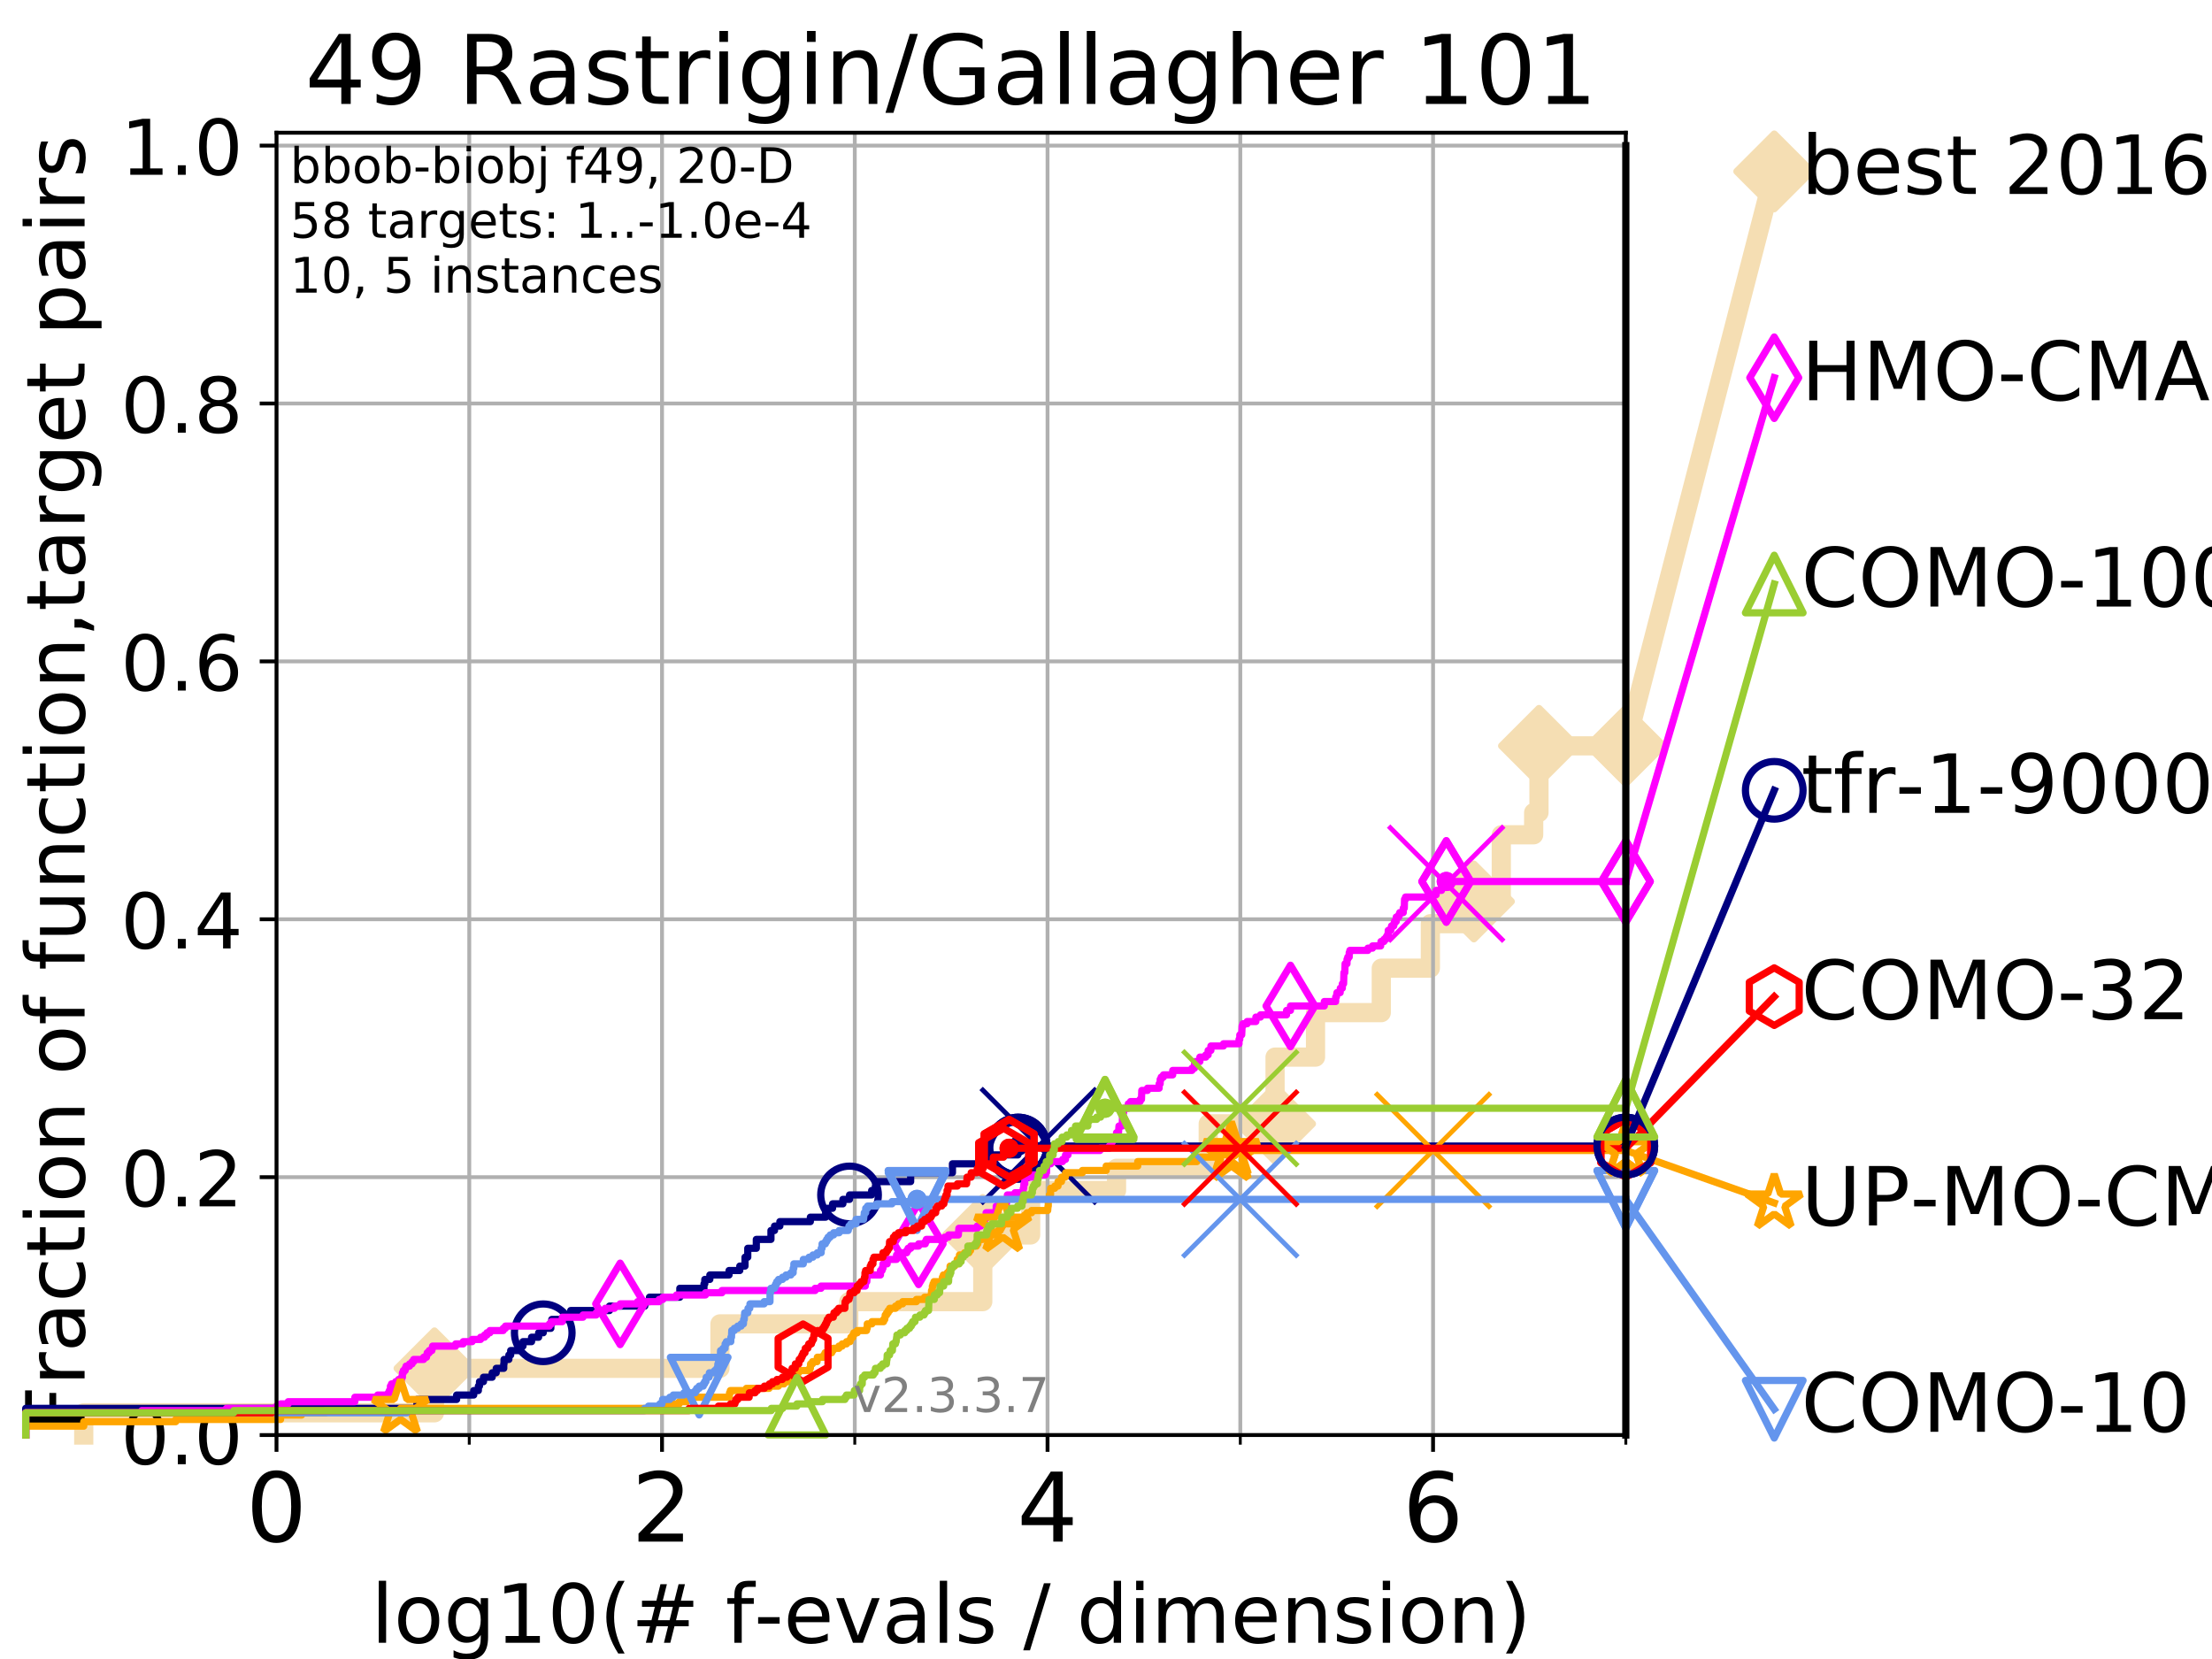 <?xml version="1.0" encoding="utf-8" standalone="no"?>
<!DOCTYPE svg PUBLIC "-//W3C//DTD SVG 1.1//EN"
  "http://www.w3.org/Graphics/SVG/1.1/DTD/svg11.dtd">
<!-- Created with matplotlib (https://matplotlib.org/) -->
<svg height="345.6pt" version="1.1" viewBox="0 0 460.8 345.6" width="460.8pt" xmlns="http://www.w3.org/2000/svg" xmlns:xlink="http://www.w3.org/1999/xlink">
 <defs>
  <style type="text/css">
*{stroke-linecap:butt;stroke-linejoin:round;}
  </style>
 </defs>
 <g id="figure_1">
  <g id="patch_1">
   <path d="M 0 345.6 
L 460.8 345.6 
L 460.8 0 
L 0 0 
z
" style="fill:#ffffff;"/>
  </g>
  <g id="axes_1">
   <g id="patch_2">
    <path d="M 57.6 298.944 
L 338.688 298.944 
L 338.688 27.648 
L 57.6 27.648 
z
" style="fill:#ffffff;"/>
   </g>
   <g id="line2d_1">
    <path d="M 17.445 298.944 
L 17.445 294.313 
L 90.509 294.313 
L 90.509 285.05 
L 149.981 285.05 
L 149.981 275.788 
L 176.82 275.788 
L 176.82 271.157 
L 204.728 271.157 
L 204.728 257.263 
L 214.702 257.263 
L 214.702 248.001 
L 232.593 248.001 
L 232.593 243.37 
L 251.697 243.37 
L 251.697 234.107 
L 265.62 234.107 
L 265.62 220.214 
L 274.046 220.214 
L 274.046 210.951 
L 287.747 210.951 
L 287.747 201.689 
L 297.972 201.689 
L 297.972 192.426 
L 307.041 192.426 
L 307.041 187.795 
L 312.748 187.795 
L 312.748 173.901 
L 319.491 173.901 
L 319.491 169.27 
L 320.598 169.27 
L 320.598 155.377 
L 338.688 155.377 
" style="fill:none;stroke:#f5deb3;stroke-linecap:square;stroke-width:4;"/>
   </g>
   <g id="line2d_2">
    <defs>
     <path d="M 0 7.778 
L 7.778 0 
L 0 -7.778 
L -7.778 0 
z
" id="ma0d0eb8975" style="stroke:#f5deb3;stroke-linejoin:miter;stroke-width:1.5;"/>
    </defs>
    <g>
     <use style="fill:#f5deb3;stroke:#f5deb3;stroke-linejoin:miter;stroke-width:1.5;" x="90.509" xlink:href="#ma0d0eb8975" y="285.05"/>
     <use style="fill:#f5deb3;stroke:#f5deb3;stroke-linejoin:miter;stroke-width:1.5;" x="204.728" xlink:href="#ma0d0eb8975" y="257.263"/>
     <use style="fill:#f5deb3;stroke:#f5deb3;stroke-linejoin:miter;stroke-width:1.5;" x="265.62" xlink:href="#ma0d0eb8975" y="234.107"/>
     <use style="fill:#f5deb3;stroke:#f5deb3;stroke-linejoin:miter;stroke-width:1.5;" x="307.041" xlink:href="#ma0d0eb8975" y="187.795"/>
     <use style="fill:#f5deb3;stroke:#f5deb3;stroke-linejoin:miter;stroke-width:1.5;" x="320.598" xlink:href="#ma0d0eb8975" y="155.377"/>
     <use style="fill:#f5deb3;stroke:#f5deb3;stroke-linejoin:miter;stroke-width:1.5;" x="338.688" xlink:href="#ma0d0eb8975" y="155.377"/>
    </g>
   </g>
   <g id="line2d_3">
    <path style="fill:none;stroke:#f5deb3;stroke-linecap:square;stroke-width:4;"/>
    <g/>
   </g>
   <g id="line2d_4">
    <path d="M 338.688 155.377 
L 369.608 35.706 
" style="fill:none;stroke:#f5deb3;stroke-linecap:square;stroke-width:4;"/>
    <g>
     <use style="fill:#f5deb3;stroke:#f5deb3;stroke-linejoin:miter;stroke-width:1.5;" x="338.688" xlink:href="#ma0d0eb8975" y="155.377"/>
     <use style="fill:#f5deb3;stroke:#f5deb3;stroke-linejoin:miter;stroke-width:1.5;" x="369.608" xlink:href="#ma0d0eb8975" y="35.706"/>
    </g>
   </g>
   <g id="matplotlib.axis_1">
    <g id="xtick_1">
     <g id="line2d_5">
      <path clip-path="url(#pbc69bc06f6)" d="M 57.6 298.944 
L 57.6 27.648 
" style="fill:none;stroke:#b0b0b0;stroke-linecap:square;stroke-width:0.8;"/>
     </g>
     <g id="line2d_6">
      <defs>
       <path d="M 0 0 
L 0 3.5 
" id="m77501c50b5" style="stroke:#000000;stroke-width:0.8;"/>
      </defs>
      <g>
       <use style="stroke:#000000;stroke-width:0.8;" x="57.6" xlink:href="#m77501c50b5" y="298.944"/>
      </g>
     </g>
     <g id="text_1">
      <!-- 0 -->
      <defs>
       <path d="M 31.781 66.406 
Q 24.172 66.406 20.328 58.906 
Q 16.5 51.422 16.5 36.375 
Q 16.5 21.391 20.328 13.891 
Q 24.172 6.391 31.781 6.391 
Q 39.453 6.391 43.281 13.891 
Q 47.125 21.391 47.125 36.375 
Q 47.125 51.422 43.281 58.906 
Q 39.453 66.406 31.781 66.406 
z
M 31.781 74.219 
Q 44.047 74.219 50.516 64.516 
Q 56.984 54.828 56.984 36.375 
Q 56.984 17.969 50.516 8.266 
Q 44.047 -1.422 31.781 -1.422 
Q 19.531 -1.422 13.062 8.266 
Q 6.594 17.969 6.594 36.375 
Q 6.594 54.828 13.062 64.516 
Q 19.531 74.219 31.781 74.219 
z
" id="DejaVuSans-48"/>
      </defs>
      <g transform="translate(51.237 321.141)scale(0.2 -0.2)">
       <use xlink:href="#DejaVuSans-48"/>
      </g>
     </g>
    </g>
    <g id="xtick_2">
     <g id="line2d_7">
      <path clip-path="url(#pbc69bc06f6)" d="M 137.911 298.944 
L 137.911 27.648 
" style="fill:none;stroke:#b0b0b0;stroke-linecap:square;stroke-width:0.8;"/>
     </g>
     <g id="line2d_8">
      <g>
       <use style="stroke:#000000;stroke-width:0.8;" x="137.911" xlink:href="#m77501c50b5" y="298.944"/>
      </g>
     </g>
     <g id="text_2">
      <!-- 2 -->
      <defs>
       <path d="M 19.188 8.297 
L 53.609 8.297 
L 53.609 0 
L 7.328 0 
L 7.328 8.297 
Q 12.938 14.109 22.625 23.891 
Q 32.328 33.688 34.812 36.531 
Q 39.547 41.844 41.422 45.531 
Q 43.312 49.219 43.312 52.781 
Q 43.312 58.594 39.234 62.25 
Q 35.156 65.922 28.609 65.922 
Q 23.969 65.922 18.812 64.312 
Q 13.672 62.703 7.812 59.422 
L 7.812 69.391 
Q 13.766 71.781 18.938 73 
Q 24.125 74.219 28.422 74.219 
Q 39.75 74.219 46.484 68.547 
Q 53.219 62.891 53.219 53.422 
Q 53.219 48.922 51.531 44.891 
Q 49.859 40.875 45.406 35.406 
Q 44.188 33.984 37.641 27.219 
Q 31.109 20.453 19.188 8.297 
z
" id="DejaVuSans-50"/>
      </defs>
      <g transform="translate(131.548 321.141)scale(0.2 -0.2)">
       <use xlink:href="#DejaVuSans-50"/>
      </g>
     </g>
    </g>
    <g id="xtick_3">
     <g id="line2d_9">
      <path clip-path="url(#pbc69bc06f6)" d="M 218.222 298.944 
L 218.222 27.648 
" style="fill:none;stroke:#b0b0b0;stroke-linecap:square;stroke-width:0.8;"/>
     </g>
     <g id="line2d_10">
      <g>
       <use style="stroke:#000000;stroke-width:0.8;" x="218.222" xlink:href="#m77501c50b5" y="298.944"/>
      </g>
     </g>
     <g id="text_3">
      <!-- 4 -->
      <defs>
       <path d="M 37.797 64.312 
L 12.891 25.391 
L 37.797 25.391 
z
M 35.203 72.906 
L 47.609 72.906 
L 47.609 25.391 
L 58.016 25.391 
L 58.016 17.188 
L 47.609 17.188 
L 47.609 0 
L 37.797 0 
L 37.797 17.188 
L 4.891 17.188 
L 4.891 26.703 
z
" id="DejaVuSans-52"/>
      </defs>
      <g transform="translate(211.859 321.141)scale(0.2 -0.2)">
       <use xlink:href="#DejaVuSans-52"/>
      </g>
     </g>
    </g>
    <g id="xtick_4">
     <g id="line2d_11">
      <path clip-path="url(#pbc69bc06f6)" d="M 298.533 298.944 
L 298.533 27.648 
" style="fill:none;stroke:#b0b0b0;stroke-linecap:square;stroke-width:0.8;"/>
     </g>
     <g id="line2d_12">
      <g>
       <use style="stroke:#000000;stroke-width:0.8;" x="298.533" xlink:href="#m77501c50b5" y="298.944"/>
      </g>
     </g>
     <g id="text_4">
      <!-- 6 -->
      <defs>
       <path d="M 33.016 40.375 
Q 26.375 40.375 22.484 35.828 
Q 18.609 31.297 18.609 23.391 
Q 18.609 15.531 22.484 10.953 
Q 26.375 6.391 33.016 6.391 
Q 39.656 6.391 43.531 10.953 
Q 47.406 15.531 47.406 23.391 
Q 47.406 31.297 43.531 35.828 
Q 39.656 40.375 33.016 40.375 
z
M 52.594 71.297 
L 52.594 62.312 
Q 48.875 64.062 45.094 64.984 
Q 41.312 65.922 37.594 65.922 
Q 27.828 65.922 22.672 59.328 
Q 17.531 52.734 16.797 39.406 
Q 19.672 43.656 24.016 45.922 
Q 28.375 48.188 33.594 48.188 
Q 44.578 48.188 50.953 41.516 
Q 57.328 34.859 57.328 23.391 
Q 57.328 12.156 50.688 5.359 
Q 44.047 -1.422 33.016 -1.422 
Q 20.359 -1.422 13.672 8.266 
Q 6.984 17.969 6.984 36.375 
Q 6.984 53.656 15.188 63.938 
Q 23.391 74.219 37.203 74.219 
Q 40.922 74.219 44.703 73.484 
Q 48.484 72.75 52.594 71.297 
z
" id="DejaVuSans-54"/>
      </defs>
      <g transform="translate(292.17 321.141)scale(0.2 -0.2)">
       <use xlink:href="#DejaVuSans-54"/>
      </g>
     </g>
    </g>
    <g id="xtick_5">
     <g id="line2d_13">
      <path clip-path="url(#pbc69bc06f6)" d="M 97.755 298.944 
L 97.755 27.648 
" style="fill:none;stroke:#b0b0b0;stroke-linecap:square;stroke-width:0.8;"/>
     </g>
     <g id="line2d_14">
      <defs>
       <path d="M 0 0 
L 0 2 
" id="m24339fe71e" style="stroke:#000000;stroke-width:0.6;"/>
      </defs>
      <g>
       <use style="stroke:#000000;stroke-width:0.6;" x="97.755" xlink:href="#m24339fe71e" y="298.944"/>
      </g>
     </g>
    </g>
    <g id="xtick_6">
     <g id="line2d_15">
      <path clip-path="url(#pbc69bc06f6)" d="M 178.066 298.944 
L 178.066 27.648 
" style="fill:none;stroke:#b0b0b0;stroke-linecap:square;stroke-width:0.8;"/>
     </g>
     <g id="line2d_16">
      <g>
       <use style="stroke:#000000;stroke-width:0.6;" x="178.066" xlink:href="#m24339fe71e" y="298.944"/>
      </g>
     </g>
    </g>
    <g id="xtick_7">
     <g id="line2d_17">
      <path clip-path="url(#pbc69bc06f6)" d="M 258.377 298.944 
L 258.377 27.648 
" style="fill:none;stroke:#b0b0b0;stroke-linecap:square;stroke-width:0.8;"/>
     </g>
     <g id="line2d_18">
      <g>
       <use style="stroke:#000000;stroke-width:0.6;" x="258.377" xlink:href="#m24339fe71e" y="298.944"/>
      </g>
     </g>
    </g>
    <g id="xtick_8">
     <g id="line2d_19">
      <path clip-path="url(#pbc69bc06f6)" d="M 338.688 298.944 
L 338.688 27.648 
" style="fill:none;stroke:#b0b0b0;stroke-linecap:square;stroke-width:0.8;"/>
     </g>
     <g id="line2d_20">
      <g>
       <use style="stroke:#000000;stroke-width:0.6;" x="338.688" xlink:href="#m24339fe71e" y="298.944"/>
      </g>
     </g>
    </g>
    <g id="text_5">
     <!-- log10(# f-evals / dimension) -->
     <defs>
      <path d="M 9.422 75.984 
L 18.406 75.984 
L 18.406 0 
L 9.422 0 
z
" id="DejaVuSans-108"/>
      <path d="M 30.609 48.391 
Q 23.391 48.391 19.188 42.75 
Q 14.984 37.109 14.984 27.297 
Q 14.984 17.484 19.156 11.844 
Q 23.344 6.203 30.609 6.203 
Q 37.797 6.203 41.984 11.859 
Q 46.188 17.531 46.188 27.297 
Q 46.188 37.016 41.984 42.703 
Q 37.797 48.391 30.609 48.391 
z
M 30.609 56 
Q 42.328 56 49.016 48.375 
Q 55.719 40.766 55.719 27.297 
Q 55.719 13.875 49.016 6.219 
Q 42.328 -1.422 30.609 -1.422 
Q 18.844 -1.422 12.172 6.219 
Q 5.516 13.875 5.516 27.297 
Q 5.516 40.766 12.172 48.375 
Q 18.844 56 30.609 56 
z
" id="DejaVuSans-111"/>
      <path d="M 45.406 27.984 
Q 45.406 37.75 41.375 43.109 
Q 37.359 48.484 30.078 48.484 
Q 22.859 48.484 18.828 43.109 
Q 14.797 37.75 14.797 27.984 
Q 14.797 18.266 18.828 12.891 
Q 22.859 7.516 30.078 7.516 
Q 37.359 7.516 41.375 12.891 
Q 45.406 18.266 45.406 27.984 
z
M 54.391 6.781 
Q 54.391 -7.172 48.188 -13.984 
Q 42 -20.797 29.203 -20.797 
Q 24.469 -20.797 20.266 -20.094 
Q 16.062 -19.391 12.109 -17.922 
L 12.109 -9.188 
Q 16.062 -11.328 19.922 -12.344 
Q 23.781 -13.375 27.781 -13.375 
Q 36.625 -13.375 41.016 -8.766 
Q 45.406 -4.156 45.406 5.172 
L 45.406 9.625 
Q 42.625 4.781 38.281 2.391 
Q 33.938 0 27.875 0 
Q 17.828 0 11.672 7.656 
Q 5.516 15.328 5.516 27.984 
Q 5.516 40.672 11.672 48.328 
Q 17.828 56 27.875 56 
Q 33.938 56 38.281 53.609 
Q 42.625 51.219 45.406 46.391 
L 45.406 54.688 
L 54.391 54.688 
z
" id="DejaVuSans-103"/>
      <path d="M 12.406 8.297 
L 28.516 8.297 
L 28.516 63.922 
L 10.984 60.406 
L 10.984 69.391 
L 28.422 72.906 
L 38.281 72.906 
L 38.281 8.297 
L 54.391 8.297 
L 54.391 0 
L 12.406 0 
z
" id="DejaVuSans-49"/>
      <path d="M 31 75.875 
Q 24.469 64.656 21.281 53.656 
Q 18.109 42.672 18.109 31.391 
Q 18.109 20.125 21.312 9.062 
Q 24.516 -2 31 -13.188 
L 23.188 -13.188 
Q 15.875 -1.703 12.234 9.375 
Q 8.594 20.453 8.594 31.391 
Q 8.594 42.281 12.203 53.312 
Q 15.828 64.359 23.188 75.875 
z
" id="DejaVuSans-40"/>
      <path d="M 51.125 44 
L 36.922 44 
L 32.812 27.688 
L 47.125 27.688 
z
M 43.797 71.781 
L 38.719 51.516 
L 52.984 51.516 
L 58.109 71.781 
L 65.922 71.781 
L 60.891 51.516 
L 76.125 51.516 
L 76.125 44 
L 58.984 44 
L 54.984 27.688 
L 70.516 27.688 
L 70.516 20.219 
L 53.078 20.219 
L 48 0 
L 40.188 0 
L 45.219 20.219 
L 30.906 20.219 
L 25.875 0 
L 18.016 0 
L 23.094 20.219 
L 7.719 20.219 
L 7.719 27.688 
L 24.906 27.688 
L 29 44 
L 13.281 44 
L 13.281 51.516 
L 30.906 51.516 
L 35.891 71.781 
z
" id="DejaVuSans-35"/>
      <path id="DejaVuSans-32"/>
      <path d="M 37.109 75.984 
L 37.109 68.5 
L 28.516 68.5 
Q 23.688 68.5 21.797 66.547 
Q 19.922 64.594 19.922 59.516 
L 19.922 54.688 
L 34.719 54.688 
L 34.719 47.703 
L 19.922 47.703 
L 19.922 0 
L 10.891 0 
L 10.891 47.703 
L 2.297 47.703 
L 2.297 54.688 
L 10.891 54.688 
L 10.891 58.5 
Q 10.891 67.625 15.141 71.797 
Q 19.391 75.984 28.609 75.984 
z
" id="DejaVuSans-102"/>
      <path d="M 4.891 31.391 
L 31.203 31.391 
L 31.203 23.391 
L 4.891 23.391 
z
" id="DejaVuSans-45"/>
      <path d="M 56.203 29.594 
L 56.203 25.203 
L 14.891 25.203 
Q 15.484 15.922 20.484 11.062 
Q 25.484 6.203 34.422 6.203 
Q 39.594 6.203 44.453 7.469 
Q 49.312 8.734 54.109 11.281 
L 54.109 2.781 
Q 49.266 0.734 44.188 -0.344 
Q 39.109 -1.422 33.891 -1.422 
Q 20.797 -1.422 13.156 6.188 
Q 5.516 13.812 5.516 26.812 
Q 5.516 40.234 12.766 48.109 
Q 20.016 56 32.328 56 
Q 43.359 56 49.781 48.891 
Q 56.203 41.797 56.203 29.594 
z
M 47.219 32.234 
Q 47.125 39.594 43.094 43.984 
Q 39.062 48.391 32.422 48.391 
Q 24.906 48.391 20.391 44.141 
Q 15.875 39.891 15.188 32.172 
z
" id="DejaVuSans-101"/>
      <path d="M 2.984 54.688 
L 12.5 54.688 
L 29.594 8.797 
L 46.688 54.688 
L 56.203 54.688 
L 35.688 0 
L 23.484 0 
z
" id="DejaVuSans-118"/>
      <path d="M 34.281 27.484 
Q 23.391 27.484 19.188 25 
Q 14.984 22.516 14.984 16.5 
Q 14.984 11.719 18.141 8.906 
Q 21.297 6.109 26.703 6.109 
Q 34.188 6.109 38.703 11.406 
Q 43.219 16.703 43.219 25.484 
L 43.219 27.484 
z
M 52.203 31.203 
L 52.203 0 
L 43.219 0 
L 43.219 8.297 
Q 40.141 3.328 35.547 0.953 
Q 30.953 -1.422 24.312 -1.422 
Q 15.922 -1.422 10.953 3.297 
Q 6 8.016 6 15.922 
Q 6 25.141 12.172 29.828 
Q 18.359 34.516 30.609 34.516 
L 43.219 34.516 
L 43.219 35.406 
Q 43.219 41.609 39.141 45 
Q 35.062 48.391 27.688 48.391 
Q 23 48.391 18.547 47.266 
Q 14.109 46.141 10.016 43.891 
L 10.016 52.203 
Q 14.938 54.109 19.578 55.047 
Q 24.219 56 28.609 56 
Q 40.484 56 46.344 49.844 
Q 52.203 43.703 52.203 31.203 
z
" id="DejaVuSans-97"/>
      <path d="M 44.281 53.078 
L 44.281 44.578 
Q 40.484 46.531 36.375 47.5 
Q 32.281 48.484 27.875 48.484 
Q 21.188 48.484 17.844 46.438 
Q 14.5 44.391 14.5 40.281 
Q 14.5 37.156 16.891 35.375 
Q 19.281 33.594 26.516 31.984 
L 29.594 31.297 
Q 39.156 29.25 43.188 25.516 
Q 47.219 21.781 47.219 15.094 
Q 47.219 7.469 41.188 3.016 
Q 35.156 -1.422 24.609 -1.422 
Q 20.219 -1.422 15.453 -0.562 
Q 10.688 0.297 5.422 2 
L 5.422 11.281 
Q 10.406 8.688 15.234 7.391 
Q 20.062 6.109 24.812 6.109 
Q 31.156 6.109 34.562 8.281 
Q 37.984 10.453 37.984 14.406 
Q 37.984 18.062 35.516 20.016 
Q 33.062 21.969 24.703 23.781 
L 21.578 24.516 
Q 13.234 26.266 9.516 29.906 
Q 5.812 33.547 5.812 39.891 
Q 5.812 47.609 11.281 51.797 
Q 16.75 56 26.812 56 
Q 31.781 56 36.172 55.266 
Q 40.578 54.547 44.281 53.078 
z
" id="DejaVuSans-115"/>
      <path d="M 25.391 72.906 
L 33.688 72.906 
L 8.297 -9.281 
L 0 -9.281 
z
" id="DejaVuSans-47"/>
      <path d="M 45.406 46.391 
L 45.406 75.984 
L 54.391 75.984 
L 54.391 0 
L 45.406 0 
L 45.406 8.203 
Q 42.578 3.328 38.25 0.953 
Q 33.938 -1.422 27.875 -1.422 
Q 17.969 -1.422 11.734 6.484 
Q 5.516 14.406 5.516 27.297 
Q 5.516 40.188 11.734 48.094 
Q 17.969 56 27.875 56 
Q 33.938 56 38.25 53.625 
Q 42.578 51.266 45.406 46.391 
z
M 14.797 27.297 
Q 14.797 17.391 18.875 11.75 
Q 22.953 6.109 30.078 6.109 
Q 37.203 6.109 41.297 11.75 
Q 45.406 17.391 45.406 27.297 
Q 45.406 37.203 41.297 42.844 
Q 37.203 48.484 30.078 48.484 
Q 22.953 48.484 18.875 42.844 
Q 14.797 37.203 14.797 27.297 
z
" id="DejaVuSans-100"/>
      <path d="M 9.422 54.688 
L 18.406 54.688 
L 18.406 0 
L 9.422 0 
z
M 9.422 75.984 
L 18.406 75.984 
L 18.406 64.594 
L 9.422 64.594 
z
" id="DejaVuSans-105"/>
      <path d="M 52 44.188 
Q 55.375 50.25 60.062 53.125 
Q 64.75 56 71.094 56 
Q 79.641 56 84.281 50.016 
Q 88.922 44.047 88.922 33.016 
L 88.922 0 
L 79.891 0 
L 79.891 32.719 
Q 79.891 40.578 77.094 44.375 
Q 74.312 48.188 68.609 48.188 
Q 61.625 48.188 57.562 43.547 
Q 53.516 38.922 53.516 30.906 
L 53.516 0 
L 44.484 0 
L 44.484 32.719 
Q 44.484 40.625 41.703 44.406 
Q 38.922 48.188 33.109 48.188 
Q 26.219 48.188 22.156 43.531 
Q 18.109 38.875 18.109 30.906 
L 18.109 0 
L 9.078 0 
L 9.078 54.688 
L 18.109 54.688 
L 18.109 46.188 
Q 21.188 51.219 25.484 53.609 
Q 29.781 56 35.688 56 
Q 41.656 56 45.828 52.969 
Q 50 49.953 52 44.188 
z
" id="DejaVuSans-109"/>
      <path d="M 54.891 33.016 
L 54.891 0 
L 45.906 0 
L 45.906 32.719 
Q 45.906 40.484 42.875 44.328 
Q 39.844 48.188 33.797 48.188 
Q 26.516 48.188 22.312 43.547 
Q 18.109 38.922 18.109 30.906 
L 18.109 0 
L 9.078 0 
L 9.078 54.688 
L 18.109 54.688 
L 18.109 46.188 
Q 21.344 51.125 25.703 53.562 
Q 30.078 56 35.797 56 
Q 45.219 56 50.047 50.172 
Q 54.891 44.344 54.891 33.016 
z
" id="DejaVuSans-110"/>
      <path d="M 8.016 75.875 
L 15.828 75.875 
Q 23.141 64.359 26.781 53.312 
Q 30.422 42.281 30.422 31.391 
Q 30.422 20.453 26.781 9.375 
Q 23.141 -1.703 15.828 -13.188 
L 8.016 -13.188 
Q 14.5 -2 17.703 9.062 
Q 20.906 20.125 20.906 31.391 
Q 20.906 42.672 17.703 53.656 
Q 14.5 64.656 8.016 75.875 
z
" id="DejaVuSans-41"/>
     </defs>
     <g transform="translate(77.303 342.218)scale(0.17 -0.17)">
      <use xlink:href="#DejaVuSans-108"/>
      <use x="27.783" xlink:href="#DejaVuSans-111"/>
      <use x="88.965" xlink:href="#DejaVuSans-103"/>
      <use x="152.441" xlink:href="#DejaVuSans-49"/>
      <use x="216.064" xlink:href="#DejaVuSans-48"/>
      <use x="279.688" xlink:href="#DejaVuSans-40"/>
      <use x="318.701" xlink:href="#DejaVuSans-35"/>
      <use x="402.49" xlink:href="#DejaVuSans-32"/>
      <use x="434.277" xlink:href="#DejaVuSans-102"/>
      <use x="469.404" xlink:href="#DejaVuSans-45"/>
      <use x="505.488" xlink:href="#DejaVuSans-101"/>
      <use x="567.012" xlink:href="#DejaVuSans-118"/>
      <use x="626.191" xlink:href="#DejaVuSans-97"/>
      <use x="687.471" xlink:href="#DejaVuSans-108"/>
      <use x="715.254" xlink:href="#DejaVuSans-115"/>
      <use x="767.354" xlink:href="#DejaVuSans-32"/>
      <use x="799.141" xlink:href="#DejaVuSans-47"/>
      <use x="832.832" xlink:href="#DejaVuSans-32"/>
      <use x="864.619" xlink:href="#DejaVuSans-100"/>
      <use x="928.096" xlink:href="#DejaVuSans-105"/>
      <use x="955.879" xlink:href="#DejaVuSans-109"/>
      <use x="1053.291" xlink:href="#DejaVuSans-101"/>
      <use x="1114.814" xlink:href="#DejaVuSans-110"/>
      <use x="1178.193" xlink:href="#DejaVuSans-115"/>
      <use x="1230.293" xlink:href="#DejaVuSans-105"/>
      <use x="1258.076" xlink:href="#DejaVuSans-111"/>
      <use x="1319.258" xlink:href="#DejaVuSans-110"/>
      <use x="1382.637" xlink:href="#DejaVuSans-41"/>
     </g>
    </g>
   </g>
   <g id="matplotlib.axis_2">
    <g id="ytick_1">
     <g id="line2d_21">
      <path clip-path="url(#pbc69bc06f6)" d="M 57.6 298.944 
L 338.688 298.944 
" style="fill:none;stroke:#b0b0b0;stroke-linecap:square;stroke-width:0.8;"/>
     </g>
     <g id="line2d_22">
      <defs>
       <path d="M 0 0 
L -3.5 0 
" id="mc20b13220b" style="stroke:#000000;stroke-width:0.8;"/>
      </defs>
      <g>
       <use style="stroke:#000000;stroke-width:0.8;" x="57.6" xlink:href="#mc20b13220b" y="298.944"/>
      </g>
     </g>
     <g id="text_6">
      <!-- 0.0 -->
      <defs>
       <path d="M 10.688 12.406 
L 21 12.406 
L 21 0 
L 10.688 0 
z
" id="DejaVuSans-46"/>
      </defs>
      <g transform="translate(25.155 305.023)scale(0.16 -0.16)">
       <use xlink:href="#DejaVuSans-48"/>
       <use x="63.623" xlink:href="#DejaVuSans-46"/>
       <use x="95.41" xlink:href="#DejaVuSans-48"/>
      </g>
     </g>
    </g>
    <g id="ytick_2">
     <g id="line2d_23">
      <path clip-path="url(#pbc69bc06f6)" d="M 57.6 245.222 
L 338.688 245.222 
" style="fill:none;stroke:#b0b0b0;stroke-linecap:square;stroke-width:0.8;"/>
     </g>
     <g id="line2d_24">
      <g>
       <use style="stroke:#000000;stroke-width:0.8;" x="57.6" xlink:href="#mc20b13220b" y="245.222"/>
      </g>
     </g>
     <g id="text_7">
      <!-- 0.2 -->
      <g transform="translate(25.155 251.301)scale(0.16 -0.16)">
       <use xlink:href="#DejaVuSans-48"/>
       <use x="63.623" xlink:href="#DejaVuSans-46"/>
       <use x="95.41" xlink:href="#DejaVuSans-50"/>
      </g>
     </g>
    </g>
    <g id="ytick_3">
     <g id="line2d_25">
      <path clip-path="url(#pbc69bc06f6)" d="M 57.6 191.5 
L 338.688 191.5 
" style="fill:none;stroke:#b0b0b0;stroke-linecap:square;stroke-width:0.8;"/>
     </g>
     <g id="line2d_26">
      <g>
       <use style="stroke:#000000;stroke-width:0.8;" x="57.6" xlink:href="#mc20b13220b" y="191.5"/>
      </g>
     </g>
     <g id="text_8">
      <!-- 0.4 -->
      <g transform="translate(25.155 197.579)scale(0.16 -0.16)">
       <use xlink:href="#DejaVuSans-48"/>
       <use x="63.623" xlink:href="#DejaVuSans-46"/>
       <use x="95.41" xlink:href="#DejaVuSans-52"/>
      </g>
     </g>
    </g>
    <g id="ytick_4">
     <g id="line2d_27">
      <path clip-path="url(#pbc69bc06f6)" d="M 57.6 137.778 
L 338.688 137.778 
" style="fill:none;stroke:#b0b0b0;stroke-linecap:square;stroke-width:0.8;"/>
     </g>
     <g id="line2d_28">
      <g>
       <use style="stroke:#000000;stroke-width:0.8;" x="57.6" xlink:href="#mc20b13220b" y="137.778"/>
      </g>
     </g>
     <g id="text_9">
      <!-- 0.6 -->
      <g transform="translate(25.155 143.857)scale(0.16 -0.16)">
       <use xlink:href="#DejaVuSans-48"/>
       <use x="63.623" xlink:href="#DejaVuSans-46"/>
       <use x="95.41" xlink:href="#DejaVuSans-54"/>
      </g>
     </g>
    </g>
    <g id="ytick_5">
     <g id="line2d_29">
      <path clip-path="url(#pbc69bc06f6)" d="M 57.6 84.056 
L 338.688 84.056 
" style="fill:none;stroke:#b0b0b0;stroke-linecap:square;stroke-width:0.8;"/>
     </g>
     <g id="line2d_30">
      <g>
       <use style="stroke:#000000;stroke-width:0.8;" x="57.6" xlink:href="#mc20b13220b" y="84.056"/>
      </g>
     </g>
     <g id="text_10">
      <!-- 0.8 -->
      <defs>
       <path d="M 31.781 34.625 
Q 24.75 34.625 20.719 30.859 
Q 16.703 27.094 16.703 20.516 
Q 16.703 13.922 20.719 10.156 
Q 24.75 6.391 31.781 6.391 
Q 38.812 6.391 42.859 10.172 
Q 46.922 13.969 46.922 20.516 
Q 46.922 27.094 42.891 30.859 
Q 38.875 34.625 31.781 34.625 
z
M 21.922 38.812 
Q 15.578 40.375 12.031 44.719 
Q 8.5 49.078 8.5 55.328 
Q 8.5 64.062 14.719 69.141 
Q 20.953 74.219 31.781 74.219 
Q 42.672 74.219 48.875 69.141 
Q 55.078 64.062 55.078 55.328 
Q 55.078 49.078 51.531 44.719 
Q 48 40.375 41.703 38.812 
Q 48.828 37.156 52.797 32.312 
Q 56.781 27.484 56.781 20.516 
Q 56.781 9.906 50.312 4.234 
Q 43.844 -1.422 31.781 -1.422 
Q 19.734 -1.422 13.25 4.234 
Q 6.781 9.906 6.781 20.516 
Q 6.781 27.484 10.781 32.312 
Q 14.797 37.156 21.922 38.812 
z
M 18.312 54.391 
Q 18.312 48.734 21.844 45.562 
Q 25.391 42.391 31.781 42.391 
Q 38.141 42.391 41.719 45.562 
Q 45.312 48.734 45.312 54.391 
Q 45.312 60.062 41.719 63.234 
Q 38.141 66.406 31.781 66.406 
Q 25.391 66.406 21.844 63.234 
Q 18.312 60.062 18.312 54.391 
z
" id="DejaVuSans-56"/>
      </defs>
      <g transform="translate(25.155 90.135)scale(0.16 -0.16)">
       <use xlink:href="#DejaVuSans-48"/>
       <use x="63.623" xlink:href="#DejaVuSans-46"/>
       <use x="95.41" xlink:href="#DejaVuSans-56"/>
      </g>
     </g>
    </g>
    <g id="ytick_6">
     <g id="line2d_31">
      <path clip-path="url(#pbc69bc06f6)" d="M 57.6 30.334 
L 338.688 30.334 
" style="fill:none;stroke:#b0b0b0;stroke-linecap:square;stroke-width:0.8;"/>
     </g>
     <g id="line2d_32">
      <g>
       <use style="stroke:#000000;stroke-width:0.8;" x="57.6" xlink:href="#mc20b13220b" y="30.334"/>
      </g>
     </g>
     <g id="text_11">
      <!-- 1.0 -->
      <g transform="translate(25.155 36.413)scale(0.16 -0.16)">
       <use xlink:href="#DejaVuSans-49"/>
       <use x="63.623" xlink:href="#DejaVuSans-46"/>
       <use x="95.41" xlink:href="#DejaVuSans-48"/>
      </g>
     </g>
    </g>
    <g id="text_12">
     <!-- Fraction of function,target pairs -->
     <defs>
      <path d="M 9.812 72.906 
L 51.703 72.906 
L 51.703 64.594 
L 19.672 64.594 
L 19.672 43.109 
L 48.578 43.109 
L 48.578 34.812 
L 19.672 34.812 
L 19.672 0 
L 9.812 0 
z
" id="DejaVuSans-70"/>
      <path d="M 41.109 46.297 
Q 39.594 47.172 37.812 47.578 
Q 36.031 48 33.891 48 
Q 26.266 48 22.188 43.047 
Q 18.109 38.094 18.109 28.812 
L 18.109 0 
L 9.078 0 
L 9.078 54.688 
L 18.109 54.688 
L 18.109 46.188 
Q 20.953 51.172 25.484 53.578 
Q 30.031 56 36.531 56 
Q 37.453 56 38.578 55.875 
Q 39.703 55.766 41.062 55.516 
z
" id="DejaVuSans-114"/>
      <path d="M 48.781 52.594 
L 48.781 44.188 
Q 44.969 46.297 41.141 47.344 
Q 37.312 48.391 33.406 48.391 
Q 24.656 48.391 19.812 42.844 
Q 14.984 37.312 14.984 27.297 
Q 14.984 17.281 19.812 11.734 
Q 24.656 6.203 33.406 6.203 
Q 37.312 6.203 41.141 7.25 
Q 44.969 8.297 48.781 10.406 
L 48.781 2.094 
Q 45.016 0.344 40.984 -0.531 
Q 36.969 -1.422 32.422 -1.422 
Q 20.062 -1.422 12.781 6.344 
Q 5.516 14.109 5.516 27.297 
Q 5.516 40.672 12.859 48.328 
Q 20.219 56 33.016 56 
Q 37.156 56 41.109 55.141 
Q 45.062 54.297 48.781 52.594 
z
" id="DejaVuSans-99"/>
      <path d="M 18.312 70.219 
L 18.312 54.688 
L 36.812 54.688 
L 36.812 47.703 
L 18.312 47.703 
L 18.312 18.016 
Q 18.312 11.328 20.141 9.422 
Q 21.969 7.516 27.594 7.516 
L 36.812 7.516 
L 36.812 0 
L 27.594 0 
Q 17.188 0 13.234 3.875 
Q 9.281 7.766 9.281 18.016 
L 9.281 47.703 
L 2.688 47.703 
L 2.688 54.688 
L 9.281 54.688 
L 9.281 70.219 
z
" id="DejaVuSans-116"/>
      <path d="M 8.5 21.578 
L 8.5 54.688 
L 17.484 54.688 
L 17.484 21.922 
Q 17.484 14.156 20.5 10.266 
Q 23.531 6.391 29.594 6.391 
Q 36.859 6.391 41.078 11.031 
Q 45.312 15.672 45.312 23.688 
L 45.312 54.688 
L 54.297 54.688 
L 54.297 0 
L 45.312 0 
L 45.312 8.406 
Q 42.047 3.422 37.719 1 
Q 33.406 -1.422 27.688 -1.422 
Q 18.266 -1.422 13.375 4.438 
Q 8.5 10.297 8.5 21.578 
z
M 31.109 56 
z
" id="DejaVuSans-117"/>
      <path d="M 11.719 12.406 
L 22.016 12.406 
L 22.016 4 
L 14.016 -11.625 
L 7.719 -11.625 
L 11.719 4 
z
" id="DejaVuSans-44"/>
      <path d="M 18.109 8.203 
L 18.109 -20.797 
L 9.078 -20.797 
L 9.078 54.688 
L 18.109 54.688 
L 18.109 46.391 
Q 20.953 51.266 25.266 53.625 
Q 29.594 56 35.594 56 
Q 45.562 56 51.781 48.094 
Q 58.016 40.188 58.016 27.297 
Q 58.016 14.406 51.781 6.484 
Q 45.562 -1.422 35.594 -1.422 
Q 29.594 -1.422 25.266 0.953 
Q 20.953 3.328 18.109 8.203 
z
M 48.688 27.297 
Q 48.688 37.203 44.609 42.844 
Q 40.531 48.484 33.406 48.484 
Q 26.266 48.484 22.188 42.844 
Q 18.109 37.203 18.109 27.297 
Q 18.109 17.391 22.188 11.75 
Q 26.266 6.109 33.406 6.109 
Q 40.531 6.109 44.609 11.75 
Q 48.688 17.391 48.688 27.297 
z
" id="DejaVuSans-112"/>
     </defs>
     <g transform="translate(17.62 298.435)rotate(-90)scale(0.17 -0.17)">
      <use xlink:href="#DejaVuSans-70"/>
      <use x="57.41" xlink:href="#DejaVuSans-114"/>
      <use x="98.523" xlink:href="#DejaVuSans-97"/>
      <use x="159.803" xlink:href="#DejaVuSans-99"/>
      <use x="214.783" xlink:href="#DejaVuSans-116"/>
      <use x="253.992" xlink:href="#DejaVuSans-105"/>
      <use x="281.775" xlink:href="#DejaVuSans-111"/>
      <use x="342.957" xlink:href="#DejaVuSans-110"/>
      <use x="406.336" xlink:href="#DejaVuSans-32"/>
      <use x="438.123" xlink:href="#DejaVuSans-111"/>
      <use x="499.305" xlink:href="#DejaVuSans-102"/>
      <use x="534.51" xlink:href="#DejaVuSans-32"/>
      <use x="566.297" xlink:href="#DejaVuSans-102"/>
      <use x="601.502" xlink:href="#DejaVuSans-117"/>
      <use x="664.881" xlink:href="#DejaVuSans-110"/>
      <use x="728.26" xlink:href="#DejaVuSans-99"/>
      <use x="783.24" xlink:href="#DejaVuSans-116"/>
      <use x="822.449" xlink:href="#DejaVuSans-105"/>
      <use x="850.232" xlink:href="#DejaVuSans-111"/>
      <use x="911.414" xlink:href="#DejaVuSans-110"/>
      <use x="974.793" xlink:href="#DejaVuSans-44"/>
      <use x="1006.58" xlink:href="#DejaVuSans-116"/>
      <use x="1045.789" xlink:href="#DejaVuSans-97"/>
      <use x="1107.068" xlink:href="#DejaVuSans-114"/>
      <use x="1148.166" xlink:href="#DejaVuSans-103"/>
      <use x="1211.643" xlink:href="#DejaVuSans-101"/>
      <use x="1273.166" xlink:href="#DejaVuSans-116"/>
      <use x="1312.375" xlink:href="#DejaVuSans-32"/>
      <use x="1344.162" xlink:href="#DejaVuSans-112"/>
      <use x="1407.639" xlink:href="#DejaVuSans-97"/>
      <use x="1468.918" xlink:href="#DejaVuSans-105"/>
      <use x="1496.701" xlink:href="#DejaVuSans-114"/>
      <use x="1537.814" xlink:href="#DejaVuSans-115"/>
     </g>
    </g>
   </g>
   <g id="line2d_33">
    <defs>
     <path d="M 0 1.5 
C 0.398 1.5 0.779 1.342 1.061 1.061 
C 1.342 0.779 1.5 0.398 1.5 0 
C 1.5 -0.398 1.342 -0.779 1.061 -1.061 
C 0.779 -1.342 0.398 -1.5 0 -1.5 
C -0.398 -1.5 -0.779 -1.342 -1.061 -1.061 
C -1.342 -0.779 -1.5 -0.398 -1.5 0 
C -1.5 0.398 -1.342 0.779 -1.061 1.061 
C -0.779 1.342 -0.398 1.5 0 1.5 
z
" id="med5a83aaea" style="stroke:#f5deb3;"/>
    </defs>
    <g>
     <use style="fill:#f5deb3;stroke:#f5deb3;" x="320.598" xlink:href="#med5a83aaea" y="155.377"/>
     <use style="fill:#f5deb3;stroke:#f5deb3;" x="320.598" xlink:href="#med5a83aaea" y="155.377"/>
    </g>
   </g>
   <g id="line2d_34">
    <defs>
     <path d="M 0 1.5 
C 0.398 1.5 0.779 1.342 1.061 1.061 
C 1.342 0.779 1.5 0.398 1.5 0 
C 1.5 -0.398 1.342 -0.779 1.061 -1.061 
C 0.779 -1.342 0.398 -1.5 0 -1.5 
C -0.398 -1.5 -0.779 -1.342 -1.061 -1.061 
C -1.342 -0.779 -1.5 -0.398 -1.5 0 
C -1.5 0.398 -1.342 0.779 -1.061 1.061 
C -0.779 1.342 -0.398 1.5 0 1.5 
z
" id="m41c1886739" style="stroke:#000080;"/>
    </defs>
    <g>
     <use style="fill:#000080;stroke:#000080;" x="212.107" xlink:href="#m41c1886739" y="238.738"/>
     <use style="fill:#000080;stroke:#000080;" x="212.107" xlink:href="#m41c1886739" y="238.738"/>
    </g>
   </g>
   <g id="line2d_35">
    <path d="M 5.357 298.944 
L 5.357 293.387 
L 86.847 293.387 
L 86.847 291.534 
L 95.125 291.534 
L 95.125 290.608 
L 98.689 290.608 
L 98.689 289.682 
L 99.654 289.682 
L 99.654 288.755 
L 99.887 288.755 
L 99.887 287.829 
L 100.716 287.829 
L 100.716 286.903 
L 102.531 286.903 
L 102.531 285.977 
L 103.372 285.977 
L 103.372 285.05 
L 104.942 285.05 
L 104.942 284.124 
L 105 284.124 
L 105 283.198 
L 106.006 283.198 
L 106.006 282.272 
L 106.383 282.272 
L 106.383 281.345 
L 108.342 281.345 
L 108.342 280.419 
L 108.949 280.419 
L 108.949 279.493 
L 110.736 279.493 
L 110.736 278.567 
L 112.205 278.567 
L 112.205 277.64 
L 113.168 277.64 
L 113.168 276.714 
L 114.751 276.714 
L 114.751 275.788 
L 114.947 275.788 
L 114.947 274.862 
L 118.734 274.862 
L 118.734 273.935 
L 118.891 273.935 
L 118.891 273.009 
L 126.97 273.009 
L 126.97 272.083 
L 134.322 272.083 
L 134.322 271.157 
L 135.291 271.157 
L 135.291 270.231 
L 141.62 270.231 
L 141.62 268.378 
L 146.649 268.378 
L 146.649 267.452 
L 146.823 267.452 
L 146.823 266.526 
L 147.873 266.526 
L 147.873 265.599 
L 151.874 265.599 
L 151.874 264.673 
L 154.112 264.673 
L 154.112 263.747 
L 155.2 263.747 
L 155.2 261.894 
L 155.773 261.894 
L 155.773 260.042 
L 157.554 260.042 
L 157.554 258.189 
L 160.604 258.189 
L 160.604 256.337 
L 161.35 256.337 
L 161.35 255.411 
L 162.458 255.411 
L 162.458 254.484 
L 168.811 254.484 
L 168.811 253.558 
L 171.993 253.558 
L 171.993 252.632 
L 172.401 252.632 
L 172.401 251.706 
L 173.439 251.706 
L 173.439 250.779 
L 175.588 250.779 
L 175.588 249.853 
L 176.975 249.853 
L 176.975 248.927 
L 181.582 248.927 
L 181.582 248.001 
L 182.359 248.001 
L 182.359 247.075 
L 182.418 247.075 
L 182.418 246.148 
L 189.707 246.148 
L 189.707 244.296 
L 198.412 244.296 
L 198.412 242.443 
L 206.208 242.443 
L 206.208 240.591 
L 212.046 240.591 
L 212.046 239.665 
L 212.107 239.665 
L 212.107 238.738 
L 338.688 238.738 
" style="fill:none;stroke:#000080;stroke-linecap:square;stroke-width:1.5;"/>
   </g>
   <g id="line2d_36">
    <defs>
     <path d="M 0 6 
C 1.591 6 3.117 5.368 4.243 4.243 
C 5.368 3.117 6 1.591 6 0 
C 6 -1.591 5.368 -3.117 4.243 -4.243 
C 3.117 -5.368 1.591 -6 0 -6 
C -1.591 -6 -3.117 -5.368 -4.243 -4.243 
C -5.368 -3.117 -6 -1.591 -6 0 
C -6 1.591 -5.368 3.117 -4.243 4.243 
C -3.117 5.368 -1.591 6 0 6 
z
" id="m535874f3f7" style="stroke:#000080;stroke-width:1.5;"/>
    </defs>
    <g>
     <use style="fill-opacity:0;stroke:#000080;stroke-width:1.5;" x="113.168" xlink:href="#m535874f3f7" y="277.64"/>
     <use style="fill-opacity:0;stroke:#000080;stroke-width:1.5;" x="176.975" xlink:href="#m535874f3f7" y="248.927"/>
     <use style="fill-opacity:0;stroke:#000080;stroke-width:1.5;" x="212.107" xlink:href="#m535874f3f7" y="239.665"/>
     <use style="fill-opacity:0;stroke:#000080;stroke-width:1.5;" x="212.107" xlink:href="#m535874f3f7" y="238.738"/>
     <use style="fill-opacity:0;stroke:#000080;stroke-width:1.5;" x="212.107" xlink:href="#m535874f3f7" y="238.738"/>
     <use style="fill-opacity:0;stroke:#000080;stroke-width:1.5;" x="338.688" xlink:href="#m535874f3f7" y="238.738"/>
    </g>
   </g>
   <g id="line2d_37">
    <path style="fill:none;stroke:#000080;stroke-linecap:square;stroke-width:1.5;"/>
    <g/>
   </g>
   <g id="line2d_38">
    <path clip-path="url(#pbc69bc06f6)" d="M 216.385 238.738 
" style="fill:none;stroke:#000080;stroke-linecap:square;stroke-width:1.5;"/>
    <defs>
     <path d="M -12 12 
L 12 -12 
M -12 -12 
L 12 12 
" id="md74c1e5599" style="stroke:#000080;"/>
    </defs>
    <g clip-path="url(#pbc69bc06f6)">
     <use style="fill:#000080;stroke:#000080;" x="216.385" xlink:href="#md74c1e5599" y="238.738"/>
    </g>
   </g>
   <g id="line2d_39">
    <defs>
     <path d="M 0 1.5 
C 0.398 1.5 0.779 1.342 1.061 1.061 
C 1.342 0.779 1.5 0.398 1.5 0 
C 1.5 -0.398 1.342 -0.779 1.061 -1.061 
C 0.779 -1.342 0.398 -1.5 0 -1.5 
C -0.398 -1.5 -0.779 -1.342 -1.061 -1.061 
C -1.342 -0.779 -1.5 -0.398 -1.5 0 
C -1.5 0.398 -1.342 0.779 -1.061 1.061 
C -0.779 1.342 -0.398 1.5 0 1.5 
z
" id="m1c60be3284" style="stroke:#ff00ff;"/>
    </defs>
    <g>
     <use style="fill:#ff00ff;stroke:#ff00ff;" x="301.29" xlink:href="#m1c60be3284" y="183.627"/>
     <use style="fill:#ff00ff;stroke:#ff00ff;" x="301.29" xlink:href="#m1c60be3284" y="183.627"/>
    </g>
   </g>
   <g id="line2d_40">
    <path d="M 5.357 298.944 
L 5.357 294.313 
L 29.533 294.313 
L 29.533 293.85 
L 47.174 293.85 
L 47.174 293.387 
L 57.6 293.387 
L 57.6 292.923 
L 58.451 292.923 
L 58.451 292.46 
L 60.037 292.46 
L 60.037 291.997 
L 73.925 291.997 
L 73.925 291.071 
L 78.683 291.071 
L 78.683 290.608 
L 80.881 290.608 
L 80.881 290.145 
L 81.109 290.145 
L 81.109 289.682 
L 81.334 289.682 
L 81.334 288.755 
L 81.557 288.755 
L 81.557 288.292 
L 82.418 288.292 
L 82.418 287.829 
L 83.037 287.829 
L 83.037 287.366 
L 83.635 287.366 
L 83.635 286.903 
L 83.83 286.903 
L 83.83 285.977 
L 84.023 285.977 
L 84.023 285.514 
L 84.402 285.514 
L 84.402 285.05 
L 84.588 285.05 
L 84.588 284.587 
L 85.315 284.587 
L 85.315 284.124 
L 85.841 284.124 
L 85.841 283.661 
L 86.183 283.661 
L 86.183 283.198 
L 88.256 283.198 
L 88.256 282.735 
L 88.847 282.735 
L 88.847 282.272 
L 88.992 282.272 
L 88.992 281.809 
L 89.419 281.809 
L 89.419 281.345 
L 89.973 281.345 
L 89.973 280.882 
L 90.108 280.882 
L 90.108 280.419 
L 94.921 280.419 
L 94.921 279.956 
L 96.49 279.956 
L 96.49 279.493 
L 98.355 279.493 
L 98.355 279.03 
L 100.117 279.03 
L 100.117 278.567 
L 100.935 278.567 
L 100.935 278.104 
L 101.436 278.104 
L 101.436 277.64 
L 102.06 277.64 
L 102.06 277.177 
L 104.826 277.177 
L 104.826 276.714 
L 105.285 276.714 
L 105.285 276.251 
L 114.452 276.251 
L 114.452 275.788 
L 114.882 275.788 
L 114.882 275.325 
L 117.145 275.325 
L 117.145 274.399 
L 121.445 274.399 
L 121.445 273.935 
L 124.197 273.935 
L 124.197 273.472 
L 124.91 273.472 
L 124.91 273.009 
L 126.065 273.009 
L 126.065 272.546 
L 128 272.546 
L 128 272.083 
L 129.19 272.083 
L 129.19 271.62 
L 132.824 271.62 
L 132.824 271.157 
L 137.308 271.157 
L 137.308 270.694 
L 138.093 270.694 
L 138.093 270.231 
L 140.937 270.231 
L 140.937 269.767 
L 146.969 269.767 
L 146.969 269.304 
L 150.395 269.304 
L 150.395 268.841 
L 169.804 268.841 
L 169.804 268.378 
L 171.029 268.378 
L 171.029 267.915 
L 180.256 267.915 
L 180.315 266.989 
L 180.572 266.989 
L 180.663 265.599 
L 183.42 265.599 
L 183.42 264.673 
L 183.752 264.673 
L 183.752 264.21 
L 183.938 264.21 
L 183.938 263.284 
L 184.813 263.284 
L 184.813 262.357 
L 186.766 262.357 
L 186.766 261.431 
L 187.355 261.431 
L 187.355 260.968 
L 188.898 260.968 
L 188.898 260.505 
L 189.169 260.505 
L 189.169 260.042 
L 189.723 260.042 
L 189.723 259.579 
L 191.365 259.579 
L 191.365 259.116 
L 192.751 259.116 
L 192.751 258.653 
L 192.976 258.653 
L 192.976 258.189 
L 196.777 258.189 
L 196.777 257.726 
L 197.593 257.726 
L 197.593 257.263 
L 199.643 257.263 
L 199.752 255.874 
L 203.571 255.874 
L 203.571 255.411 
L 204.323 255.411 
L 204.323 254.484 
L 204.491 254.484 
L 204.491 254.021 
L 205.264 254.021 
L 205.264 253.558 
L 205.42 253.558 
L 205.42 252.632 
L 207.512 252.632 
L 207.529 251.243 
L 208.115 251.243 
L 208.115 250.779 
L 209.669 250.779 
L 209.669 249.853 
L 209.855 249.853 
L 209.855 248.927 
L 211.451 248.927 
L 211.451 248.464 
L 213.114 248.464 
L 213.165 247.538 
L 213.253 247.538 
L 213.295 246.611 
L 213.474 246.611 
L 213.474 245.685 
L 213.598 245.685 
L 213.598 245.222 
L 215.231 245.222 
L 215.231 244.759 
L 217.783 244.759 
L 217.783 244.296 
L 218 244.296 
L 218.078 242.443 
L 218.891 242.443 
L 218.891 241.98 
L 221.363 241.98 
L 221.363 241.517 
L 221.965 241.517 
L 221.965 240.591 
L 222.482 240.591 
L 222.482 239.665 
L 229.147 239.665 
L 229.147 239.201 
L 231.085 239.201 
L 231.085 238.738 
L 231.51 238.738 
L 231.51 237.812 
L 231.779 237.812 
L 231.779 236.886 
L 232.59 236.886 
L 232.59 235.96 
L 233.002 235.96 
L 233.103 234.57 
L 233.775 234.57 
L 233.848 232.255 
L 233.913 232.255 
L 233.913 231.792 
L 234.073 231.792 
L 234.119 230.865 
L 235.046 230.865 
L 235.046 229.939 
L 235.515 229.939 
L 235.515 229.476 
L 237.497 229.476 
L 237.497 229.013 
L 237.791 229.013 
L 237.855 227.16 
L 239.037 227.16 
L 239.037 226.697 
L 241.472 226.697 
L 241.472 225.771 
L 241.687 225.771 
L 241.687 224.845 
L 241.897 224.845 
L 241.897 224.382 
L 242.359 224.382 
L 242.359 223.918 
L 244.296 223.918 
L 244.296 222.992 
L 248.312 222.992 
L 248.312 222.529 
L 248.836 222.529 
L 248.836 221.603 
L 248.984 221.603 
L 248.984 221.14 
L 249.956 221.14 
L 249.956 220.214 
L 251.192 220.214 
L 251.192 219.75 
L 251.678 219.75 
L 251.678 218.824 
L 252.251 218.824 
L 252.251 217.898 
L 254.881 217.898 
L 254.881 217.435 
L 258.113 217.435 
L 258.113 216.509 
L 258.274 216.509 
L 258.274 215.582 
L 258.671 215.582 
L 258.757 213.73 
L 258.928 213.73 
L 258.928 213.267 
L 259.8 213.267 
L 259.8 212.804 
L 261.623 212.804 
L 261.623 211.877 
L 262.583 211.877 
L 262.583 211.414 
L 268.018 211.414 
L 268.018 210.488 
L 268.831 210.488 
L 268.831 209.562 
L 275.877 209.562 
L 275.877 208.635 
L 278.246 208.635 
L 278.246 207.709 
L 278.397 207.709 
L 278.508 206.783 
L 279.18 206.783 
L 279.21 205.857 
L 279.635 205.857 
L 279.635 204.931 
L 279.894 204.931 
L 279.964 202.615 
L 280.154 202.615 
L 280.206 200.762 
L 280.605 200.762 
L 280.605 199.836 
L 280.765 199.836 
L 280.765 199.373 
L 281.064 199.373 
L 281.064 198.447 
L 281.203 198.447 
L 281.203 197.984 
L 284.955 197.984 
L 284.955 197.521 
L 285.913 197.521 
L 285.913 197.057 
L 287.617 197.057 
L 287.683 196.131 
L 288.315 196.131 
L 288.315 195.668 
L 288.745 195.668 
L 288.745 195.205 
L 289.026 195.205 
L 289.026 194.742 
L 289.191 194.742 
L 289.191 193.816 
L 289.744 193.816 
L 289.744 193.353 
L 289.878 193.353 
L 289.878 192.889 
L 290.345 192.889 
L 290.345 192.426 
L 290.487 192.426 
L 290.487 191.963 
L 290.863 191.963 
L 290.863 191.037 
L 291.383 191.037 
L 291.383 190.574 
L 291.59 190.574 
L 291.59 190.111 
L 292.322 190.111 
L 292.322 189.184 
L 292.539 189.184 
L 292.592 187.332 
L 292.802 187.332 
L 292.802 186.869 
L 297.693 186.869 
L 297.693 186.406 
L 299.176 186.406 
L 299.176 185.479 
L 300.304 185.479 
L 300.304 184.553 
L 300.974 184.553 
L 300.974 184.09 
L 301.29 184.09 
L 301.29 183.627 
L 338.688 183.627 
L 338.688 183.627 
" style="fill:none;stroke:#ff00ff;stroke-linecap:square;stroke-width:1.5;"/>
   </g>
   <g id="line2d_41">
    <defs>
     <path d="M 0 8.485 
L 5.091 0 
L 0 -8.485 
L -5.091 0 
z
" id="m733a79ae43" style="stroke:#ff00ff;stroke-linejoin:miter;stroke-width:1.5;"/>
    </defs>
    <g>
     <use style="fill-opacity:0;stroke:#ff00ff;stroke-linejoin:miter;stroke-width:1.5;" x="129.19" xlink:href="#m733a79ae43" y="271.62"/>
     <use style="fill-opacity:0;stroke:#ff00ff;stroke-linejoin:miter;stroke-width:1.5;" x="191.365" xlink:href="#m733a79ae43" y="259.116"/>
     <use style="fill-opacity:0;stroke:#ff00ff;stroke-linejoin:miter;stroke-width:1.5;" x="268.831" xlink:href="#m733a79ae43" y="209.562"/>
     <use style="fill-opacity:0;stroke:#ff00ff;stroke-linejoin:miter;stroke-width:1.5;" x="301.29" xlink:href="#m733a79ae43" y="183.627"/>
     <use style="fill-opacity:0;stroke:#ff00ff;stroke-linejoin:miter;stroke-width:1.5;" x="301.29" xlink:href="#m733a79ae43" y="183.627"/>
     <use style="fill-opacity:0;stroke:#ff00ff;stroke-linejoin:miter;stroke-width:1.5;" x="338.688" xlink:href="#m733a79ae43" y="183.627"/>
    </g>
   </g>
   <g id="line2d_42">
    <path style="fill:none;stroke:#ff00ff;stroke-linecap:square;stroke-width:1.5;"/>
    <g/>
   </g>
   <g id="line2d_43">
    <path clip-path="url(#pbc69bc06f6)" d="M 301.269 184.09 
" style="fill:none;stroke:#ff00ff;stroke-linecap:square;stroke-width:1.5;"/>
    <defs>
     <path d="M -12 12 
L 12 -12 
M -12 -12 
L 12 12 
" id="m62c807327b" style="stroke:#ff00ff;"/>
    </defs>
    <g clip-path="url(#pbc69bc06f6)">
     <use style="fill:#ff00ff;stroke:#ff00ff;" x="301.269" xlink:href="#m62c807327b" y="184.09"/>
    </g>
   </g>
   <g id="line2d_44">
    <defs>
     <path d="M 0 1.5 
C 0.398 1.5 0.779 1.342 1.061 1.061 
C 1.342 0.779 1.5 0.398 1.5 0 
C 1.5 -0.398 1.342 -0.779 1.061 -1.061 
C 0.779 -1.342 0.398 -1.5 0 -1.5 
C -0.398 -1.5 -0.779 -1.342 -1.061 -1.061 
C -1.342 -0.779 -1.5 -0.398 -1.5 0 
C -1.5 0.398 -1.342 0.779 -1.061 1.061 
C -0.779 1.342 -0.398 1.5 0 1.5 
z
" id="m4b1496b4aa" style="stroke:#ffa500;"/>
    </defs>
    <g>
     <use style="fill:#ffa500;stroke:#ffa500;" x="256.516" xlink:href="#m4b1496b4aa" y="239.665"/>
     <use style="fill:#ffa500;stroke:#ffa500;" x="256.516" xlink:href="#m4b1496b4aa" y="239.665"/>
    </g>
   </g>
   <g id="line2d_45">
    <path d="M 5.357 298.944 
L 5.357 297.092 
L 17.445 297.092 
L 17.445 296.165 
L 36.604 296.165 
L 36.604 295.702 
L 58.451 295.702 
L 58.451 294.776 
L 62.834 294.776 
L 62.834 294.313 
L 67.851 294.313 
L 67.851 293.85 
L 83.438 293.85 
L 83.438 293.387 
L 138.778 293.387 
L 138.795 292.46 
L 141.493 292.46 
L 141.493 291.997 
L 143.08 291.997 
L 143.08 291.534 
L 144.155 291.534 
L 144.155 291.071 
L 151.925 291.071 
L 151.975 290.145 
L 152.15 290.145 
L 152.15 289.682 
L 155.486 289.682 
L 155.486 289.218 
L 160.218 289.218 
L 160.218 288.755 
L 162.156 288.755 
L 162.156 288.292 
L 163.33 288.292 
L 163.33 287.829 
L 164.23 287.829 
L 164.264 286.903 
L 165.208 286.903 
L 165.208 286.44 
L 165.826 286.44 
L 165.826 285.977 
L 166.378 285.977 
L 166.378 285.514 
L 168.637 285.514 
L 168.637 285.05 
L 168.817 285.05 
L 168.856 284.124 
L 169.251 284.124 
L 169.251 283.661 
L 170.21 283.661 
L 170.266 282.735 
L 171.608 282.735 
L 171.608 282.272 
L 171.882 282.272 
L 171.882 281.809 
L 173.255 281.809 
L 173.255 281.345 
L 173.544 281.345 
L 173.544 280.882 
L 174.761 280.882 
L 174.761 280.419 
L 175.44 280.419 
L 175.44 279.956 
L 176.353 279.956 
L 176.353 279.493 
L 177.083 279.493 
L 177.083 279.03 
L 177.264 279.03 
L 177.264 278.567 
L 177.663 278.567 
L 177.663 278.104 
L 177.872 278.104 
L 177.872 277.64 
L 178.585 277.64 
L 178.585 277.177 
L 180.516 277.177 
L 180.516 276.714 
L 180.663 276.714 
L 180.665 275.788 
L 181.634 275.788 
L 181.634 275.325 
L 184.065 275.325 
L 184.065 274.862 
L 184.311 274.862 
L 184.41 273.935 
L 184.698 273.935 
L 184.698 273.472 
L 185.021 273.472 
L 185.021 273.009 
L 185.338 273.009 
L 185.338 272.546 
L 186.543 272.546 
L 186.543 272.083 
L 187.155 272.083 
L 187.155 271.62 
L 188.038 271.62 
L 188.038 271.157 
L 190.904 271.157 
L 190.904 270.694 
L 192.595 270.694 
L 192.595 270.231 
L 193.897 270.231 
L 193.897 269.767 
L 194.051 269.767 
L 194.051 268.841 
L 194.232 268.841 
L 194.232 267.915 
L 194.372 267.915 
L 194.372 267.452 
L 194.575 267.452 
L 194.575 266.989 
L 196.32 266.989 
L 196.32 266.062 
L 196.512 266.062 
L 196.512 265.599 
L 197.336 265.599 
L 197.336 265.136 
L 197.72 265.136 
L 197.72 264.673 
L 197.918 264.673 
L 197.918 263.747 
L 198.87 263.747 
L 198.87 263.284 
L 199.407 263.284 
L 199.407 262.357 
L 199.874 262.357 
L 199.874 261.431 
L 200.917 261.431 
L 200.917 260.968 
L 201.863 260.968 
L 201.863 260.505 
L 202.184 260.505 
L 202.184 259.579 
L 203.428 259.579 
L 203.428 259.116 
L 203.715 259.116 
L 203.715 258.653 
L 203.843 258.653 
L 203.843 258.189 
L 204.757 258.189 
L 204.757 257.726 
L 205.518 257.726 
L 205.518 257.263 
L 207.92 257.263 
L 207.92 256.337 
L 208.374 256.337 
L 208.374 255.874 
L 208.611 255.874 
L 208.611 255.411 
L 208.878 255.411 
L 208.878 254.948 
L 212.086 254.948 
L 212.086 254.484 
L 212.411 254.484 
L 212.411 254.021 
L 213.131 254.021 
L 213.131 253.558 
L 213.475 253.558 
L 213.475 253.095 
L 213.952 253.095 
L 213.952 252.632 
L 214.906 252.632 
L 214.906 252.169 
L 218.251 252.169 
L 218.327 251.243 
L 218.376 251.243 
L 218.377 249.853 
L 218.6 249.853 
L 218.6 248.927 
L 218.848 248.927 
L 218.87 247.538 
L 219.725 247.538 
L 219.725 247.075 
L 220.406 247.075 
L 220.406 246.148 
L 221.129 246.148 
L 221.139 245.222 
L 221.918 245.222 
L 221.988 244.296 
L 225.481 244.296 
L 225.481 243.833 
L 230.44 243.833 
L 230.44 242.906 
L 237.008 242.906 
L 237.008 241.98 
L 249.334 241.98 
L 249.334 241.054 
L 253.646 241.054 
L 253.646 240.591 
L 256.516 240.591 
L 256.516 239.665 
L 338.688 239.665 
L 338.688 239.665 
" style="fill:none;stroke:#ffa500;stroke-linecap:square;stroke-width:1.5;"/>
   </g>
   <g id="line2d_46">
    <defs>
     <path d="M 0 -6 
L -1.347 -1.854 
L -5.706 -1.854 
L -2.18 0.708 
L -3.527 4.854 
L -0 2.292 
L 3.527 4.854 
L 2.18 0.708 
L 5.706 -1.854 
L 1.347 -1.854 
z
" id="mc31c8ade95" style="stroke:#ffa500;stroke-linejoin:bevel;stroke-width:1.5;"/>
    </defs>
    <g>
     <use style="fill-opacity:0;stroke:#ffa500;stroke-linejoin:bevel;stroke-width:1.5;" x="83.438" xlink:href="#mc31c8ade95" y="293.387"/>
     <use style="fill-opacity:0;stroke:#ffa500;stroke-linejoin:bevel;stroke-width:1.5;" x="208.878" xlink:href="#mc31c8ade95" y="255.411"/>
     <use style="fill-opacity:0;stroke:#ffa500;stroke-linejoin:bevel;stroke-width:1.5;" x="256.516" xlink:href="#mc31c8ade95" y="240.591"/>
     <use style="fill-opacity:0;stroke:#ffa500;stroke-linejoin:bevel;stroke-width:1.5;" x="256.516" xlink:href="#mc31c8ade95" y="239.665"/>
     <use style="fill-opacity:0;stroke:#ffa500;stroke-linejoin:bevel;stroke-width:1.5;" x="338.688" xlink:href="#mc31c8ade95" y="239.665"/>
    </g>
   </g>
   <g id="line2d_47">
    <path style="fill:none;stroke:#ffa500;stroke-linecap:square;stroke-width:1.5;"/>
    <g/>
   </g>
   <g id="line2d_48">
    <path clip-path="url(#pbc69bc06f6)" d="M 298.533 239.665 
" style="fill:none;stroke:#ffa500;stroke-linecap:square;stroke-width:1.5;"/>
    <defs>
     <path d="M -12 12 
L 12 -12 
M -12 -12 
L 12 12 
" id="m8d9a74fc70" style="stroke:#ffa500;"/>
    </defs>
    <g clip-path="url(#pbc69bc06f6)">
     <use style="fill:#ffa500;stroke:#ffa500;" x="298.533" xlink:href="#m8d9a74fc70" y="239.665"/>
    </g>
   </g>
   <g id="line2d_49">
    <defs>
     <path d="M 0 1.5 
C 0.398 1.5 0.779 1.342 1.061 1.061 
C 1.342 0.779 1.5 0.398 1.5 0 
C 1.5 -0.398 1.342 -0.779 1.061 -1.061 
C 0.779 -1.342 0.398 -1.5 0 -1.5 
C -0.398 -1.5 -0.779 -1.342 -1.061 -1.061 
C -1.342 -0.779 -1.5 -0.398 -1.5 0 
C -1.5 0.398 -1.342 0.779 -1.061 1.061 
C -0.779 1.342 -0.398 1.5 0 1.5 
z
" id="m39c1ace3e6" style="stroke:#6495ed;"/>
    </defs>
    <g>
     <use style="fill:#6495ed;stroke:#6495ed;" x="191.037" xlink:href="#m39c1ace3e6" y="249.853"/>
     <use style="fill:#6495ed;stroke:#6495ed;" x="191.037" xlink:href="#m39c1ace3e6" y="249.853"/>
    </g>
   </g>
   <g id="line2d_50">
    <path d="M 5.357 298.944 
L 5.357 294.313 
L 84.773 294.313 
L 84.773 293.85 
L 134.268 293.85 
L 134.268 293.387 
L 135.087 293.387 
L 135.087 292.923 
L 137.451 292.923 
L 137.451 292.46 
L 137.911 292.46 
L 137.911 291.997 
L 138.024 291.997 
L 138.024 291.534 
L 139.533 291.534 
L 139.533 291.071 
L 140.242 291.071 
L 140.242 290.608 
L 142.473 290.608 
L 142.473 290.145 
L 144.836 290.145 
L 144.836 289.682 
L 145.138 289.682 
L 145.138 289.218 
L 145.655 289.218 
L 145.655 288.755 
L 146.506 288.755 
L 146.506 288.292 
L 146.781 288.292 
L 146.781 287.829 
L 147.051 287.829 
L 147.118 286.903 
L 147.71 286.903 
L 147.774 285.977 
L 148.869 285.977 
L 148.869 285.514 
L 149.314 285.514 
L 149.314 285.05 
L 149.49 285.05 
L 149.548 284.124 
L 149.664 284.124 
L 149.722 283.198 
L 149.837 283.198 
L 149.837 282.735 
L 150.064 282.735 
L 150.103 281.345 
L 150.62 281.345 
L 150.62 280.882 
L 151.052 280.882 
L 151.052 279.956 
L 151.317 279.956 
L 151.317 279.493 
L 152.238 279.493 
L 152.257 278.567 
L 152.387 278.567 
L 152.436 277.177 
L 152.97 277.177 
L 152.97 276.714 
L 153.673 276.714 
L 153.673 276.251 
L 154.392 276.251 
L 154.392 275.788 
L 154.87 275.788 
L 154.913 274.862 
L 155.041 274.862 
L 155.126 273.472 
L 155.789 273.472 
L 155.826 272.546 
L 156.191 272.546 
L 156.23 271.62 
L 159.176 271.62 
L 159.176 271.157 
L 160.401 271.157 
L 160.406 269.304 
L 160.526 269.304 
L 160.592 268.378 
L 161.364 268.378 
L 161.364 267.915 
L 161.598 267.915 
L 161.598 267.452 
L 161.814 267.452 
L 161.814 266.989 
L 162.185 266.989 
L 162.185 266.526 
L 163.01 266.526 
L 163.01 266.062 
L 163.745 266.062 
L 163.745 265.599 
L 164.756 265.599 
L 164.756 265.136 
L 165.23 265.136 
L 165.23 264.21 
L 165.371 264.21 
L 165.371 263.284 
L 167.343 263.284 
L 167.343 262.357 
L 168.546 262.357 
L 168.546 261.894 
L 169.344 261.894 
L 169.344 261.431 
L 170.255 261.431 
L 170.255 260.968 
L 171.067 260.968 
L 171.067 260.042 
L 171.251 260.042 
L 171.251 259.116 
L 171.942 259.116 
L 171.942 258.653 
L 172.21 258.653 
L 172.21 258.189 
L 172.497 258.189 
L 172.497 257.726 
L 172.943 257.726 
L 172.943 257.263 
L 173.658 257.263 
L 173.658 256.8 
L 174.815 256.8 
L 174.815 256.337 
L 176.704 256.337 
L 176.704 255.874 
L 176.851 255.874 
L 176.851 255.411 
L 177.221 255.411 
L 177.221 254.948 
L 178.325 254.948 
L 178.325 254.021 
L 179.889 254.021 
L 179.997 253.095 
L 180.04 253.095 
L 180.04 252.632 
L 180.341 252.632 
L 180.341 251.706 
L 180.725 251.706 
L 180.725 251.243 
L 182.632 251.243 
L 182.632 250.779 
L 185.806 250.779 
L 185.806 250.316 
L 191.037 250.316 
L 191.037 249.853 
L 338.688 249.853 
L 338.688 249.853 
" style="fill:none;stroke:#6495ed;stroke-linecap:square;stroke-width:1.5;"/>
   </g>
   <g id="line2d_51">
    <defs>
     <path d="M -0 6 
L 6 -6 
L -6 -6 
z
" id="mbb46927bf6" style="stroke:#6495ed;stroke-linejoin:miter;stroke-width:1.5;"/>
    </defs>
    <g>
     <use style="fill-opacity:0;stroke:#6495ed;stroke-linejoin:miter;stroke-width:1.5;" x="145.655" xlink:href="#mbb46927bf6" y="288.755"/>
     <use style="fill-opacity:0;stroke:#6495ed;stroke-linejoin:miter;stroke-width:1.5;" x="191.037" xlink:href="#mbb46927bf6" y="250.316"/>
     <use style="fill-opacity:0;stroke:#6495ed;stroke-linejoin:miter;stroke-width:1.5;" x="191.037" xlink:href="#mbb46927bf6" y="249.853"/>
     <use style="fill-opacity:0;stroke:#6495ed;stroke-linejoin:miter;stroke-width:1.5;" x="191.037" xlink:href="#mbb46927bf6" y="249.853"/>
     <use style="fill-opacity:0;stroke:#6495ed;stroke-linejoin:miter;stroke-width:1.5;" x="338.688" xlink:href="#mbb46927bf6" y="249.853"/>
    </g>
   </g>
   <g id="line2d_52">
    <path style="fill:none;stroke:#6495ed;stroke-linecap:square;stroke-width:1.5;"/>
    <g/>
   </g>
   <g id="line2d_53">
    <path clip-path="url(#pbc69bc06f6)" d="M 258.377 249.853 
" style="fill:none;stroke:#6495ed;stroke-linecap:square;stroke-width:1.5;"/>
    <defs>
     <path d="M -12 12 
L 12 -12 
M -12 -12 
L 12 12 
" id="m6e22a1f9c2" style="stroke:#6495ed;"/>
    </defs>
    <g clip-path="url(#pbc69bc06f6)">
     <use style="fill:#6495ed;stroke:#6495ed;" x="258.377" xlink:href="#m6e22a1f9c2" y="249.853"/>
    </g>
   </g>
   <g id="line2d_54">
    <defs>
     <path d="M 0 1.5 
C 0.398 1.5 0.779 1.342 1.061 1.061 
C 1.342 0.779 1.5 0.398 1.5 0 
C 1.5 -0.398 1.342 -0.779 1.061 -1.061 
C 0.779 -1.342 0.398 -1.5 0 -1.5 
C -0.398 -1.5 -0.779 -1.342 -1.061 -1.061 
C -1.342 -0.779 -1.5 -0.398 -1.5 0 
C -1.5 0.398 -1.342 0.779 -1.061 1.061 
C -0.779 1.342 -0.398 1.5 0 1.5 
z
" id="me11f5b2ed2" style="stroke:#ff0000;"/>
    </defs>
    <g>
     <use style="fill:#ff0000;stroke:#ff0000;" x="210.222" xlink:href="#me11f5b2ed2" y="239.201"/>
     <use style="fill:#ff0000;stroke:#ff0000;" x="210.222" xlink:href="#me11f5b2ed2" y="239.201"/>
    </g>
   </g>
   <g id="line2d_55">
    <path d="M 5.357 298.944 
L 5.357 294.313 
L 56.705 294.313 
L 56.705 293.85 
L 143.547 293.85 
L 143.547 293.387 
L 149.647 293.387 
L 149.647 292.923 
L 152.173 292.923 
L 152.173 292.46 
L 153.098 292.46 
L 153.098 291.997 
L 153.287 291.997 
L 153.287 291.534 
L 153.704 291.534 
L 153.704 291.071 
L 156.059 291.071 
L 156.099 290.145 
L 157.295 290.145 
L 157.295 289.682 
L 157.773 289.682 
L 157.773 289.218 
L 159.235 289.218 
L 159.235 288.755 
L 160.271 288.755 
L 160.271 288.292 
L 160.919 288.292 
L 160.919 287.829 
L 161.863 287.829 
L 161.863 287.366 
L 162.975 287.366 
L 162.975 286.903 
L 163.919 286.903 
L 163.919 286.44 
L 164.147 286.44 
L 164.147 285.977 
L 165.007 285.977 
L 165.007 285.05 
L 165.665 285.05 
L 165.688 284.124 
L 166.411 284.124 
L 166.477 283.198 
L 166.869 283.198 
L 166.869 282.735 
L 167.083 282.735 
L 167.083 282.272 
L 167.295 282.272 
L 167.295 281.809 
L 167.69 281.809 
L 167.751 280.882 
L 168.276 280.882 
L 168.276 280.419 
L 168.473 280.419 
L 168.473 279.956 
L 169.034 279.956 
L 169.034 279.493 
L 169.204 279.493 
L 169.204 279.03 
L 169.466 279.03 
L 169.54 278.104 
L 169.669 278.104 
L 169.669 277.64 
L 170.264 277.64 
L 170.264 277.177 
L 171.364 277.177 
L 171.364 276.714 
L 171.677 276.714 
L 171.677 276.251 
L 171.937 276.251 
L 171.937 275.788 
L 172.177 275.788 
L 172.177 275.325 
L 172.351 275.325 
L 172.351 274.862 
L 172.663 274.862 
L 172.663 274.399 
L 173.592 274.399 
L 173.592 273.935 
L 173.727 273.935 
L 173.727 273.472 
L 174.274 273.472 
L 174.274 273.009 
L 174.699 273.009 
L 174.699 272.546 
L 176 272.546 
L 176.051 271.157 
L 176.291 271.157 
L 176.291 270.694 
L 176.877 270.694 
L 176.877 270.231 
L 177.009 270.231 
L 177.071 269.304 
L 177.95 269.304 
L 177.95 268.841 
L 178.548 268.841 
L 178.548 267.915 
L 179.002 267.915 
L 179.002 267.452 
L 179.377 267.452 
L 179.377 266.989 
L 179.973 266.989 
L 180.078 266.062 
L 180.188 266.062 
L 180.188 265.136 
L 180.321 265.136 
L 180.321 264.673 
L 181.284 264.673 
L 181.284 263.747 
L 181.484 263.747 
L 181.484 263.284 
L 181.853 263.284 
L 181.853 262.357 
L 182.052 262.357 
L 182.052 261.894 
L 183.928 261.894 
L 183.928 260.968 
L 184.661 260.968 
L 184.661 260.505 
L 184.956 260.505 
L 184.956 260.042 
L 185.255 260.042 
L 185.311 258.653 
L 186.106 258.653 
L 186.106 257.726 
L 186.482 257.726 
L 186.482 257.263 
L 187.161 257.263 
L 187.161 256.8 
L 188.681 256.8 
L 188.681 256.337 
L 190.31 256.337 
L 190.31 255.874 
L 191.09 255.874 
L 191.09 255.411 
L 191.984 255.411 
L 192.066 254.484 
L 192.612 254.484 
L 192.612 254.021 
L 193.354 254.021 
L 193.354 253.558 
L 193.961 253.558 
L 193.961 253.095 
L 194.237 253.095 
L 194.237 252.632 
L 194.923 252.632 
L 194.962 251.706 
L 195.257 251.706 
L 195.257 251.243 
L 196.167 251.243 
L 196.167 250.779 
L 196.627 250.779 
L 196.737 249.853 
L 196.898 249.853 
L 196.898 249.39 
L 197.059 249.39 
L 197.059 248.927 
L 197.291 248.927 
L 197.291 248.001 
L 197.485 248.001 
L 197.485 247.075 
L 199.442 247.075 
L 199.442 246.611 
L 201.358 246.611 
L 201.457 245.222 
L 202.316 245.222 
L 202.316 244.296 
L 203.509 244.296 
L 203.601 243.37 
L 204.848 243.37 
L 204.848 242.443 
L 206.873 242.443 
L 206.915 241.054 
L 209.066 241.054 
L 209.066 240.128 
L 210.222 240.128 
L 210.222 239.201 
L 338.688 239.201 
L 338.688 239.201 
" style="fill:none;stroke:#ff0000;stroke-linecap:square;stroke-width:1.5;"/>
   </g>
   <g id="line2d_56">
    <defs>
     <path d="M 0 -6 
L -5.196 -3 
L -5.196 3 
L -0 6 
L 5.196 3 
L 5.196 -3 
z
" id="m6e765be1df" style="stroke:#ff0000;stroke-linejoin:miter;stroke-width:1.5;"/>
    </defs>
    <g>
     <use style="fill-opacity:0;stroke:#ff0000;stroke-linejoin:miter;stroke-width:1.5;" x="167.295" xlink:href="#m6e765be1df" y="281.809"/>
     <use style="fill-opacity:0;stroke:#ff0000;stroke-linejoin:miter;stroke-width:1.5;" x="209.066" xlink:href="#m6e765be1df" y="241.054"/>
     <use style="fill-opacity:0;stroke:#ff0000;stroke-linejoin:miter;stroke-width:1.5;" x="210.222" xlink:href="#m6e765be1df" y="239.201"/>
     <use style="fill-opacity:0;stroke:#ff0000;stroke-linejoin:miter;stroke-width:1.5;" x="210.222" xlink:href="#m6e765be1df" y="239.201"/>
     <use style="fill-opacity:0;stroke:#ff0000;stroke-linejoin:miter;stroke-width:1.5;" x="338.688" xlink:href="#m6e765be1df" y="239.201"/>
    </g>
   </g>
   <g id="line2d_57">
    <path style="fill:none;stroke:#ff0000;stroke-linecap:square;stroke-width:1.5;"/>
    <g/>
   </g>
   <g id="line2d_58">
    <path clip-path="url(#pbc69bc06f6)" d="M 258.377 239.201 
" style="fill:none;stroke:#ff0000;stroke-linecap:square;stroke-width:1.5;"/>
    <defs>
     <path d="M -12 12 
L 12 -12 
M -12 -12 
L 12 12 
" id="mea2f5b7e50" style="stroke:#ff0000;"/>
    </defs>
    <g clip-path="url(#pbc69bc06f6)">
     <use style="fill:#ff0000;stroke:#ff0000;" x="258.377" xlink:href="#mea2f5b7e50" y="239.201"/>
    </g>
   </g>
   <g id="line2d_59">
    <defs>
     <path d="M 0 1.5 
C 0.398 1.5 0.779 1.342 1.061 1.061 
C 1.342 0.779 1.5 0.398 1.5 0 
C 1.5 -0.398 1.342 -0.779 1.061 -1.061 
C 0.779 -1.342 0.398 -1.5 0 -1.5 
C -0.398 -1.5 -0.779 -1.342 -1.061 -1.061 
C -1.342 -0.779 -1.5 -0.398 -1.5 0 
C -1.5 0.398 -1.342 0.779 -1.061 1.061 
C -0.779 1.342 -0.398 1.5 0 1.5 
z
" id="mf7b5155c04" style="stroke:#9acd32;"/>
    </defs>
    <g>
     <use style="fill:#9acd32;stroke:#9acd32;" x="230.201" xlink:href="#mf7b5155c04" y="230.865"/>
     <use style="fill:#9acd32;stroke:#9acd32;" x="230.201" xlink:href="#mf7b5155c04" y="230.865"/>
    </g>
   </g>
   <g id="line2d_60">
    <path d="M 5.357 298.944 
L 5.357 294.313 
L 48.692 294.313 
L 48.692 293.85 
L 160.675 293.85 
L 160.675 293.387 
L 163.062 293.387 
L 163.062 292.923 
L 166.013 292.923 
L 166.013 292.46 
L 168.905 292.46 
L 168.905 291.997 
L 171.334 291.997 
L 171.334 291.534 
L 176.015 291.534 
L 176.015 291.071 
L 176.331 291.071 
L 176.331 290.608 
L 177.922 290.608 
L 177.979 289.682 
L 179.072 289.682 
L 179.093 288.755 
L 179.263 288.755 
L 179.263 288.292 
L 179.619 288.292 
L 179.663 286.903 
L 180.11 286.903 
L 180.11 286.44 
L 181.937 286.44 
L 181.937 285.977 
L 182.278 285.977 
L 182.367 285.05 
L 183.399 285.05 
L 183.399 284.587 
L 183.86 284.587 
L 183.86 284.124 
L 184.655 284.124 
L 184.748 283.198 
L 184.787 283.198 
L 184.818 282.272 
L 185.318 282.272 
L 185.318 281.809 
L 185.438 281.809 
L 185.438 281.345 
L 185.907 281.345 
L 185.979 279.956 
L 186.539 279.956 
L 186.539 279.493 
L 186.691 279.493 
L 186.788 278.567 
L 186.843 278.567 
L 186.843 278.104 
L 187.561 278.104 
L 187.561 277.64 
L 188.464 277.64 
L 188.464 277.177 
L 188.914 277.177 
L 188.914 276.714 
L 189.489 276.714 
L 189.489 276.251 
L 189.845 276.251 
L 189.845 275.788 
L 190.108 275.788 
L 190.108 275.325 
L 190.606 275.325 
L 190.706 274.399 
L 191.626 274.399 
L 191.626 273.935 
L 192.499 273.935 
L 192.499 273.472 
L 192.784 273.472 
L 192.784 273.009 
L 193.437 273.009 
L 193.524 270.694 
L 194.633 270.694 
L 194.633 269.767 
L 195.249 269.767 
L 195.249 269.304 
L 195.733 269.304 
L 195.835 267.915 
L 196.584 267.915 
L 196.584 266.989 
L 197.607 266.989 
L 197.675 265.599 
L 197.912 265.599 
L 197.912 265.136 
L 198.082 265.136 
L 198.082 264.21 
L 198.374 264.21 
L 198.374 263.747 
L 198.756 263.747 
L 198.756 263.284 
L 199.824 263.284 
L 199.824 262.821 
L 200.221 262.821 
L 200.224 261.894 
L 200.69 261.894 
L 200.69 261.431 
L 201.143 261.431 
L 201.143 260.968 
L 201.62 260.968 
L 201.622 259.579 
L 203.08 259.579 
L 203.08 259.116 
L 203.413 259.116 
L 203.413 258.653 
L 203.557 258.653 
L 203.565 257.263 
L 205.556 257.263 
L 205.556 256.337 
L 205.793 256.337 
L 205.793 255.874 
L 205.99 255.874 
L 205.99 255.411 
L 206.6 255.411 
L 206.6 254.948 
L 208.639 254.948 
L 208.712 253.558 
L 209.829 253.558 
L 209.892 252.632 
L 210.59 252.632 
L 210.658 251.706 
L 211.98 251.706 
L 211.98 251.243 
L 212.9 251.243 
L 212.922 250.316 
L 213.143 250.316 
L 213.143 249.39 
L 213.261 249.39 
L 213.261 248.927 
L 214.862 248.927 
L 214.862 248.464 
L 215.066 248.464 
L 215.066 247.538 
L 215.258 247.538 
L 215.258 247.075 
L 215.527 247.075 
L 215.527 246.611 
L 216.121 246.611 
L 216.121 245.685 
L 216.26 245.685 
L 216.26 244.759 
L 216.547 244.759 
L 216.547 243.833 
L 217.377 243.833 
L 217.377 243.37 
L 217.505 243.37 
L 217.505 242.906 
L 217.954 242.906 
L 217.954 241.98 
L 218.66 241.98 
L 218.661 240.591 
L 219.388 240.591 
L 219.388 239.665 
L 219.638 239.665 
L 219.642 238.275 
L 220.444 238.275 
L 220.444 237.812 
L 221.254 237.812 
L 221.254 236.886 
L 222.244 236.886 
L 222.244 236.423 
L 223.217 236.423 
L 223.217 235.496 
L 224.053 235.496 
L 224.053 234.57 
L 226.616 234.57 
L 226.616 233.644 
L 226.835 233.644 
L 226.835 233.181 
L 228.458 233.181 
L 228.458 232.718 
L 229.276 232.718 
L 229.276 231.792 
L 229.959 231.792 
L 229.959 231.328 
L 230.201 231.328 
L 230.201 230.865 
L 338.688 230.865 
L 338.688 230.865 
" style="fill:none;stroke:#9acd32;stroke-linecap:square;stroke-width:1.5;"/>
   </g>
   <g id="line2d_61">
    <defs>
     <path d="M 0 -6 
L -6 6 
L 6 6 
z
" id="m8bbe5d3363" style="stroke:#9acd32;stroke-linejoin:miter;stroke-width:1.5;"/>
    </defs>
    <g>
     <use style="fill-opacity:0;stroke:#9acd32;stroke-linejoin:miter;stroke-width:1.5;" x="166.013" xlink:href="#m8bbe5d3363" y="292.923"/>
     <use style="fill-opacity:0;stroke:#9acd32;stroke-linejoin:miter;stroke-width:1.5;" x="230.201" xlink:href="#m8bbe5d3363" y="231.328"/>
     <use style="fill-opacity:0;stroke:#9acd32;stroke-linejoin:miter;stroke-width:1.5;" x="230.201" xlink:href="#m8bbe5d3363" y="230.865"/>
     <use style="fill-opacity:0;stroke:#9acd32;stroke-linejoin:miter;stroke-width:1.5;" x="230.201" xlink:href="#m8bbe5d3363" y="230.865"/>
     <use style="fill-opacity:0;stroke:#9acd32;stroke-linejoin:miter;stroke-width:1.5;" x="338.688" xlink:href="#m8bbe5d3363" y="230.865"/>
    </g>
   </g>
   <g id="line2d_62">
    <path style="fill:none;stroke:#9acd32;stroke-linecap:square;stroke-width:1.5;"/>
    <g/>
   </g>
   <g id="line2d_63">
    <path clip-path="url(#pbc69bc06f6)" d="M 258.377 230.865 
" style="fill:none;stroke:#9acd32;stroke-linecap:square;stroke-width:1.5;"/>
    <defs>
     <path d="M -12 12 
L 12 -12 
M -12 -12 
L 12 12 
" id="m2f4d68c349" style="stroke:#9acd32;"/>
    </defs>
    <g clip-path="url(#pbc69bc06f6)">
     <use style="fill:#9acd32;stroke:#9acd32;" x="258.377" xlink:href="#m2f4d68c349" y="230.865"/>
    </g>
   </g>
   <g id="line2d_64">
    <path d="M 338.688 249.853 
L 369.608 293.572 
" style="fill:none;stroke:#6495ed;stroke-linecap:square;stroke-width:1.5;"/>
    <g>
     <use style="fill-opacity:0;stroke:#6495ed;stroke-linejoin:miter;stroke-width:1.5;" x="338.688" xlink:href="#mbb46927bf6" y="249.853"/>
     <use style="fill-opacity:0;stroke:#6495ed;stroke-linejoin:miter;stroke-width:1.5;" x="369.608" xlink:href="#mbb46927bf6" y="293.572"/>
    </g>
   </g>
   <g id="line2d_65">
    <path d="M 338.688 239.665 
L 369.608 250.594 
" style="fill:none;stroke:#ffa500;stroke-linecap:square;stroke-width:1.5;"/>
    <g>
     <use style="fill-opacity:0;stroke:#ffa500;stroke-linejoin:bevel;stroke-width:1.5;" x="338.688" xlink:href="#mc31c8ade95" y="239.665"/>
     <use style="fill-opacity:0;stroke:#ffa500;stroke-linejoin:bevel;stroke-width:1.5;" x="369.608" xlink:href="#mc31c8ade95" y="250.594"/>
    </g>
   </g>
   <g id="line2d_66">
    <path d="M 338.688 239.201 
L 369.608 207.617 
" style="fill:none;stroke:#ff0000;stroke-linecap:square;stroke-width:1.5;"/>
    <g>
     <use style="fill-opacity:0;stroke:#ff0000;stroke-linejoin:miter;stroke-width:1.5;" x="338.688" xlink:href="#m6e765be1df" y="239.201"/>
     <use style="fill-opacity:0;stroke:#ff0000;stroke-linejoin:miter;stroke-width:1.5;" x="369.608" xlink:href="#m6e765be1df" y="207.617"/>
    </g>
   </g>
   <g id="line2d_67">
    <path d="M 338.688 238.738 
L 369.608 164.639 
" style="fill:none;stroke:#000080;stroke-linecap:square;stroke-width:1.5;"/>
    <g>
     <use style="fill-opacity:0;stroke:#000080;stroke-width:1.5;" x="338.688" xlink:href="#m535874f3f7" y="238.738"/>
     <use style="fill-opacity:0;stroke:#000080;stroke-width:1.5;" x="369.608" xlink:href="#m535874f3f7" y="164.639"/>
    </g>
   </g>
   <g id="line2d_68">
    <path d="M 338.688 230.865 
L 369.608 121.661 
" style="fill:none;stroke:#9acd32;stroke-linecap:square;stroke-width:1.5;"/>
    <g>
     <use style="fill-opacity:0;stroke:#9acd32;stroke-linejoin:miter;stroke-width:1.5;" x="338.688" xlink:href="#m8bbe5d3363" y="230.865"/>
     <use style="fill-opacity:0;stroke:#9acd32;stroke-linejoin:miter;stroke-width:1.5;" x="369.608" xlink:href="#m8bbe5d3363" y="121.661"/>
    </g>
   </g>
   <g id="line2d_69">
    <path d="M 338.688 183.627 
L 369.608 78.684 
" style="fill:none;stroke:#ff00ff;stroke-linecap:square;stroke-width:1.5;"/>
    <g>
     <use style="fill-opacity:0;stroke:#ff00ff;stroke-linejoin:miter;stroke-width:1.5;" x="338.688" xlink:href="#m733a79ae43" y="183.627"/>
     <use style="fill-opacity:0;stroke:#ff00ff;stroke-linejoin:miter;stroke-width:1.5;" x="369.608" xlink:href="#m733a79ae43" y="78.684"/>
    </g>
   </g>
   <g id="line2d_70">
    <path d="M 338.688 298.944 
L 338.688 30.334 
" style="fill:none;stroke:#000000;stroke-linecap:square;stroke-width:1.5;"/>
   </g>
   <g id="patch_3">
    <path d="M 57.6 298.944 
L 57.6 27.648 
" style="fill:none;stroke:#000000;stroke-linecap:square;stroke-linejoin:miter;stroke-width:0.8;"/>
   </g>
   <g id="patch_4">
    <path d="M 338.688 298.944 
L 338.688 27.648 
" style="fill:none;stroke:#000000;stroke-linecap:square;stroke-linejoin:miter;stroke-width:0.8;"/>
   </g>
   <g id="patch_5">
    <path d="M 57.6 298.944 
L 338.688 298.944 
" style="fill:none;stroke:#000000;stroke-linecap:square;stroke-linejoin:miter;stroke-width:0.8;"/>
   </g>
   <g id="patch_6">
    <path d="M 57.6 27.648 
L 338.688 27.648 
" style="fill:none;stroke:#000000;stroke-linecap:square;stroke-linejoin:miter;stroke-width:0.8;"/>
   </g>
   <g id="text_13">
    <!-- COMO-10 bi -->
    <defs>
     <path d="M 64.406 67.281 
L 64.406 56.891 
Q 59.422 61.531 53.781 63.812 
Q 48.141 66.109 41.797 66.109 
Q 29.297 66.109 22.656 58.469 
Q 16.016 50.828 16.016 36.375 
Q 16.016 21.969 22.656 14.328 
Q 29.297 6.688 41.797 6.688 
Q 48.141 6.688 53.781 8.984 
Q 59.422 11.281 64.406 15.922 
L 64.406 5.609 
Q 59.234 2.094 53.438 0.328 
Q 47.656 -1.422 41.219 -1.422 
Q 24.656 -1.422 15.125 8.703 
Q 5.609 18.844 5.609 36.375 
Q 5.609 53.953 15.125 64.078 
Q 24.656 74.219 41.219 74.219 
Q 47.75 74.219 53.531 72.484 
Q 59.328 70.75 64.406 67.281 
z
" id="DejaVuSans-67"/>
     <path d="M 39.406 66.219 
Q 28.656 66.219 22.328 58.203 
Q 16.016 50.203 16.016 36.375 
Q 16.016 22.609 22.328 14.594 
Q 28.656 6.594 39.406 6.594 
Q 50.141 6.594 56.422 14.594 
Q 62.703 22.609 62.703 36.375 
Q 62.703 50.203 56.422 58.203 
Q 50.141 66.219 39.406 66.219 
z
M 39.406 74.219 
Q 54.734 74.219 63.906 63.938 
Q 73.094 53.656 73.094 36.375 
Q 73.094 19.141 63.906 8.859 
Q 54.734 -1.422 39.406 -1.422 
Q 24.031 -1.422 14.812 8.828 
Q 5.609 19.094 5.609 36.375 
Q 5.609 53.656 14.812 63.938 
Q 24.031 74.219 39.406 74.219 
z
" id="DejaVuSans-79"/>
     <path d="M 9.812 72.906 
L 24.516 72.906 
L 43.109 23.297 
L 61.812 72.906 
L 76.516 72.906 
L 76.516 0 
L 66.891 0 
L 66.891 64.016 
L 48.094 14.016 
L 38.188 14.016 
L 19.391 64.016 
L 19.391 0 
L 9.812 0 
z
" id="DejaVuSans-77"/>
     <path d="M 48.688 27.297 
Q 48.688 37.203 44.609 42.844 
Q 40.531 48.484 33.406 48.484 
Q 26.266 48.484 22.188 42.844 
Q 18.109 37.203 18.109 27.297 
Q 18.109 17.391 22.188 11.75 
Q 26.266 6.109 33.406 6.109 
Q 40.531 6.109 44.609 11.75 
Q 48.688 17.391 48.688 27.297 
z
M 18.109 46.391 
Q 20.953 51.266 25.266 53.625 
Q 29.594 56 35.594 56 
Q 45.562 56 51.781 48.094 
Q 58.016 40.188 58.016 27.297 
Q 58.016 14.406 51.781 6.484 
Q 45.562 -1.422 35.594 -1.422 
Q 29.594 -1.422 25.266 0.953 
Q 20.953 3.328 18.109 8.203 
L 18.109 0 
L 9.078 0 
L 9.078 75.984 
L 18.109 75.984 
z
" id="DejaVuSans-98"/>
    </defs>
    <g transform="translate(375.229 298.263)scale(0.17 -0.17)">
     <use xlink:href="#DejaVuSans-67"/>
     <use x="69.824" xlink:href="#DejaVuSans-79"/>
     <use x="148.535" xlink:href="#DejaVuSans-77"/>
     <use x="234.814" xlink:href="#DejaVuSans-79"/>
     <use x="313.557" xlink:href="#DejaVuSans-45"/>
     <use x="349.641" xlink:href="#DejaVuSans-49"/>
     <use x="413.264" xlink:href="#DejaVuSans-48"/>
     <use x="476.887" xlink:href="#DejaVuSans-32"/>
     <use x="508.674" xlink:href="#DejaVuSans-98"/>
     <use x="572.15" xlink:href="#DejaVuSans-105"/>
    </g>
   </g>
   <g id="text_14">
    <!-- UP-MO-CMA- -->
    <defs>
     <path d="M 8.688 72.906 
L 18.609 72.906 
L 18.609 28.609 
Q 18.609 16.891 22.844 11.734 
Q 27.094 6.594 36.625 6.594 
Q 46.094 6.594 50.344 11.734 
Q 54.594 16.891 54.594 28.609 
L 54.594 72.906 
L 64.5 72.906 
L 64.5 27.391 
Q 64.5 13.141 57.438 5.859 
Q 50.391 -1.422 36.625 -1.422 
Q 22.797 -1.422 15.734 5.859 
Q 8.688 13.141 8.688 27.391 
z
" id="DejaVuSans-85"/>
     <path d="M 19.672 64.797 
L 19.672 37.406 
L 32.078 37.406 
Q 38.969 37.406 42.719 40.969 
Q 46.484 44.531 46.484 51.125 
Q 46.484 57.672 42.719 61.234 
Q 38.969 64.797 32.078 64.797 
z
M 9.812 72.906 
L 32.078 72.906 
Q 44.344 72.906 50.609 67.359 
Q 56.891 61.812 56.891 51.125 
Q 56.891 40.328 50.609 34.812 
Q 44.344 29.297 32.078 29.297 
L 19.672 29.297 
L 19.672 0 
L 9.812 0 
z
" id="DejaVuSans-80"/>
     <path d="M 34.188 63.188 
L 20.797 26.906 
L 47.609 26.906 
z
M 28.609 72.906 
L 39.797 72.906 
L 67.578 0 
L 57.328 0 
L 50.688 18.703 
L 17.828 18.703 
L 11.188 0 
L 0.781 0 
z
" id="DejaVuSans-65"/>
    </defs>
    <g transform="translate(375.229 255.285)scale(0.17 -0.17)">
     <use xlink:href="#DejaVuSans-85"/>
     <use x="73.193" xlink:href="#DejaVuSans-80"/>
     <use x="133.465" xlink:href="#DejaVuSans-45"/>
     <use x="169.549" xlink:href="#DejaVuSans-77"/>
     <use x="255.828" xlink:href="#DejaVuSans-79"/>
     <use x="334.57" xlink:href="#DejaVuSans-45"/>
     <use x="370.654" xlink:href="#DejaVuSans-67"/>
     <use x="440.479" xlink:href="#DejaVuSans-77"/>
     <use x="526.758" xlink:href="#DejaVuSans-65"/>
     <use x="595.135" xlink:href="#DejaVuSans-45"/>
    </g>
   </g>
   <g id="text_15">
    <!-- COMO-32 bi -->
    <defs>
     <path d="M 40.578 39.312 
Q 47.656 37.797 51.625 33 
Q 55.609 28.219 55.609 21.188 
Q 55.609 10.406 48.188 4.484 
Q 40.766 -1.422 27.094 -1.422 
Q 22.516 -1.422 17.656 -0.516 
Q 12.797 0.391 7.625 2.203 
L 7.625 11.719 
Q 11.719 9.328 16.594 8.109 
Q 21.484 6.891 26.812 6.891 
Q 36.078 6.891 40.938 10.547 
Q 45.797 14.203 45.797 21.188 
Q 45.797 27.641 41.281 31.266 
Q 36.766 34.906 28.719 34.906 
L 20.219 34.906 
L 20.219 43.016 
L 29.109 43.016 
Q 36.375 43.016 40.234 45.922 
Q 44.094 48.828 44.094 54.297 
Q 44.094 59.906 40.109 62.906 
Q 36.141 65.922 28.719 65.922 
Q 24.656 65.922 20.016 65.031 
Q 15.375 64.156 9.812 62.312 
L 9.812 71.094 
Q 15.438 72.656 20.344 73.438 
Q 25.25 74.219 29.594 74.219 
Q 40.828 74.219 47.359 69.109 
Q 53.906 64.016 53.906 55.328 
Q 53.906 49.266 50.438 45.094 
Q 46.969 40.922 40.578 39.312 
z
" id="DejaVuSans-51"/>
    </defs>
    <g transform="translate(375.229 212.308)scale(0.17 -0.17)">
     <use xlink:href="#DejaVuSans-67"/>
     <use x="69.824" xlink:href="#DejaVuSans-79"/>
     <use x="148.535" xlink:href="#DejaVuSans-77"/>
     <use x="234.814" xlink:href="#DejaVuSans-79"/>
     <use x="313.557" xlink:href="#DejaVuSans-45"/>
     <use x="349.641" xlink:href="#DejaVuSans-51"/>
     <use x="413.264" xlink:href="#DejaVuSans-50"/>
     <use x="476.887" xlink:href="#DejaVuSans-32"/>
     <use x="508.674" xlink:href="#DejaVuSans-98"/>
     <use x="572.15" xlink:href="#DejaVuSans-105"/>
    </g>
   </g>
   <g id="text_16">
    <!-- tfr-1-9000 -->
    <defs>
     <path d="M 10.984 1.516 
L 10.984 10.5 
Q 14.703 8.734 18.5 7.812 
Q 22.312 6.891 25.984 6.891 
Q 35.75 6.891 40.891 13.453 
Q 46.047 20.016 46.781 33.406 
Q 43.953 29.203 39.594 26.953 
Q 35.25 24.703 29.984 24.703 
Q 19.047 24.703 12.672 31.312 
Q 6.297 37.938 6.297 49.422 
Q 6.297 60.641 12.938 67.422 
Q 19.578 74.219 30.609 74.219 
Q 43.266 74.219 49.922 64.516 
Q 56.594 54.828 56.594 36.375 
Q 56.594 19.141 48.406 8.859 
Q 40.234 -1.422 26.422 -1.422 
Q 22.703 -1.422 18.891 -0.688 
Q 15.094 0.047 10.984 1.516 
z
M 30.609 32.422 
Q 37.25 32.422 41.125 36.953 
Q 45.016 41.5 45.016 49.422 
Q 45.016 57.281 41.125 61.844 
Q 37.25 66.406 30.609 66.406 
Q 23.969 66.406 20.094 61.844 
Q 16.219 57.281 16.219 49.422 
Q 16.219 41.5 20.094 36.953 
Q 23.969 32.422 30.609 32.422 
z
" id="DejaVuSans-57"/>
    </defs>
    <g transform="translate(375.229 169.33)scale(0.17 -0.17)">
     <use xlink:href="#DejaVuSans-116"/>
     <use x="39.209" xlink:href="#DejaVuSans-102"/>
     <use x="74.414" xlink:href="#DejaVuSans-114"/>
     <use x="115.434" xlink:href="#DejaVuSans-45"/>
     <use x="151.518" xlink:href="#DejaVuSans-49"/>
     <use x="215.141" xlink:href="#DejaVuSans-45"/>
     <use x="251.225" xlink:href="#DejaVuSans-57"/>
     <use x="314.848" xlink:href="#DejaVuSans-48"/>
     <use x="378.471" xlink:href="#DejaVuSans-48"/>
     <use x="442.094" xlink:href="#DejaVuSans-48"/>
    </g>
   </g>
   <g id="text_17">
    <!-- COMO-100 b -->
    <g transform="translate(375.229 126.352)scale(0.17 -0.17)">
     <use xlink:href="#DejaVuSans-67"/>
     <use x="69.824" xlink:href="#DejaVuSans-79"/>
     <use x="148.535" xlink:href="#DejaVuSans-77"/>
     <use x="234.814" xlink:href="#DejaVuSans-79"/>
     <use x="313.557" xlink:href="#DejaVuSans-45"/>
     <use x="349.641" xlink:href="#DejaVuSans-49"/>
     <use x="413.264" xlink:href="#DejaVuSans-48"/>
     <use x="476.887" xlink:href="#DejaVuSans-48"/>
     <use x="540.51" xlink:href="#DejaVuSans-32"/>
     <use x="572.297" xlink:href="#DejaVuSans-98"/>
    </g>
   </g>
   <g id="text_18">
    <!-- HMO-CMA-ES -->
    <defs>
     <path d="M 9.812 72.906 
L 19.672 72.906 
L 19.672 43.016 
L 55.516 43.016 
L 55.516 72.906 
L 65.375 72.906 
L 65.375 0 
L 55.516 0 
L 55.516 34.719 
L 19.672 34.719 
L 19.672 0 
L 9.812 0 
z
" id="DejaVuSans-72"/>
     <path d="M 9.812 72.906 
L 55.906 72.906 
L 55.906 64.594 
L 19.672 64.594 
L 19.672 43.016 
L 54.391 43.016 
L 54.391 34.719 
L 19.672 34.719 
L 19.672 8.297 
L 56.781 8.297 
L 56.781 0 
L 9.812 0 
z
" id="DejaVuSans-69"/>
     <path d="M 53.516 70.516 
L 53.516 60.891 
Q 47.906 63.578 42.922 64.891 
Q 37.938 66.219 33.297 66.219 
Q 25.25 66.219 20.875 63.094 
Q 16.5 59.969 16.5 54.203 
Q 16.5 49.359 19.406 46.891 
Q 22.312 44.438 30.422 42.922 
L 36.375 41.703 
Q 47.406 39.594 52.656 34.297 
Q 57.906 29 57.906 20.125 
Q 57.906 9.516 50.797 4.047 
Q 43.703 -1.422 29.984 -1.422 
Q 24.812 -1.422 18.969 -0.25 
Q 13.141 0.922 6.891 3.219 
L 6.891 13.375 
Q 12.891 10.016 18.656 8.297 
Q 24.422 6.594 29.984 6.594 
Q 38.422 6.594 43.016 9.906 
Q 47.609 13.234 47.609 19.391 
Q 47.609 24.75 44.312 27.781 
Q 41.016 30.812 33.5 32.328 
L 27.484 33.5 
Q 16.453 35.688 11.516 40.375 
Q 6.594 45.062 6.594 53.422 
Q 6.594 63.094 13.406 68.656 
Q 20.219 74.219 32.172 74.219 
Q 37.312 74.219 42.625 73.281 
Q 47.953 72.359 53.516 70.516 
z
" id="DejaVuSans-83"/>
    </defs>
    <g transform="translate(375.229 83.375)scale(0.17 -0.17)">
     <use xlink:href="#DejaVuSans-72"/>
     <use x="75.195" xlink:href="#DejaVuSans-77"/>
     <use x="161.475" xlink:href="#DejaVuSans-79"/>
     <use x="240.217" xlink:href="#DejaVuSans-45"/>
     <use x="276.301" xlink:href="#DejaVuSans-67"/>
     <use x="346.125" xlink:href="#DejaVuSans-77"/>
     <use x="432.404" xlink:href="#DejaVuSans-65"/>
     <use x="500.781" xlink:href="#DejaVuSans-45"/>
     <use x="536.865" xlink:href="#DejaVuSans-69"/>
     <use x="600.049" xlink:href="#DejaVuSans-83"/>
    </g>
   </g>
   <g id="text_19">
    <!-- best 2016 -->
    <g transform="translate(375.229 40.397)scale(0.17 -0.17)">
     <use xlink:href="#DejaVuSans-98"/>
     <use x="63.477" xlink:href="#DejaVuSans-101"/>
     <use x="125" xlink:href="#DejaVuSans-115"/>
     <use x="177.1" xlink:href="#DejaVuSans-116"/>
     <use x="216.309" xlink:href="#DejaVuSans-32"/>
     <use x="248.096" xlink:href="#DejaVuSans-50"/>
     <use x="311.719" xlink:href="#DejaVuSans-48"/>
     <use x="375.342" xlink:href="#DejaVuSans-49"/>
     <use x="438.965" xlink:href="#DejaVuSans-54"/>
    </g>
   </g>
   <g id="text_20">
    <!-- bbob-biobj f49, 20-D -->
    <defs>
     <path d="M 9.422 54.688 
L 18.406 54.688 
L 18.406 -0.984 
Q 18.406 -11.422 14.422 -16.109 
Q 10.453 -20.797 1.609 -20.797 
L -1.812 -20.797 
L -1.812 -13.188 
L 0.594 -13.188 
Q 5.719 -13.188 7.562 -10.812 
Q 9.422 -8.453 9.422 -0.984 
z
M 9.422 75.984 
L 18.406 75.984 
L 18.406 64.594 
L 9.422 64.594 
z
" id="DejaVuSans-106"/>
     <path d="M 19.672 64.797 
L 19.672 8.109 
L 31.594 8.109 
Q 46.688 8.109 53.688 14.938 
Q 60.688 21.781 60.688 36.531 
Q 60.688 51.172 53.688 57.984 
Q 46.688 64.797 31.594 64.797 
z
M 9.812 72.906 
L 30.078 72.906 
Q 51.266 72.906 61.172 64.094 
Q 71.094 55.281 71.094 36.531 
Q 71.094 17.672 61.125 8.828 
Q 51.172 0 30.078 0 
L 9.812 0 
z
" id="DejaVuSans-68"/>
    </defs>
    <g transform="translate(60.411 38.111)scale(0.102 -0.102)">
     <use xlink:href="#DejaVuSans-98"/>
     <use x="63.477" xlink:href="#DejaVuSans-98"/>
     <use x="126.953" xlink:href="#DejaVuSans-111"/>
     <use x="188.135" xlink:href="#DejaVuSans-98"/>
     <use x="251.611" xlink:href="#DejaVuSans-45"/>
     <use x="287.695" xlink:href="#DejaVuSans-98"/>
     <use x="351.172" xlink:href="#DejaVuSans-105"/>
     <use x="378.955" xlink:href="#DejaVuSans-111"/>
     <use x="440.137" xlink:href="#DejaVuSans-98"/>
     <use x="503.613" xlink:href="#DejaVuSans-106"/>
     <use x="531.396" xlink:href="#DejaVuSans-32"/>
     <use x="563.184" xlink:href="#DejaVuSans-102"/>
     <use x="598.389" xlink:href="#DejaVuSans-52"/>
     <use x="662.012" xlink:href="#DejaVuSans-57"/>
     <use x="725.635" xlink:href="#DejaVuSans-44"/>
     <use x="757.422" xlink:href="#DejaVuSans-32"/>
     <use x="789.209" xlink:href="#DejaVuSans-50"/>
     <use x="852.832" xlink:href="#DejaVuSans-48"/>
     <use x="916.455" xlink:href="#DejaVuSans-45"/>
     <use x="952.539" xlink:href="#DejaVuSans-68"/>
    </g>
    <!-- 58 targets: 1..-1.0e-4 -->
    <defs>
     <path d="M 10.797 72.906 
L 49.516 72.906 
L 49.516 64.594 
L 19.828 64.594 
L 19.828 46.734 
Q 21.969 47.469 24.109 47.828 
Q 26.266 48.188 28.422 48.188 
Q 40.625 48.188 47.75 41.5 
Q 54.891 34.812 54.891 23.391 
Q 54.891 11.625 47.562 5.094 
Q 40.234 -1.422 26.906 -1.422 
Q 22.312 -1.422 17.547 -0.641 
Q 12.797 0.141 7.719 1.703 
L 7.719 11.625 
Q 12.109 9.234 16.797 8.062 
Q 21.484 6.891 26.703 6.891 
Q 35.156 6.891 40.078 11.328 
Q 45.016 15.766 45.016 23.391 
Q 45.016 31 40.078 35.438 
Q 35.156 39.891 26.703 39.891 
Q 22.75 39.891 18.812 39.016 
Q 14.891 38.141 10.797 36.281 
z
" id="DejaVuSans-53"/>
     <path d="M 11.719 12.406 
L 22.016 12.406 
L 22.016 0 
L 11.719 0 
z
M 11.719 51.703 
L 22.016 51.703 
L 22.016 39.312 
L 11.719 39.312 
z
" id="DejaVuSans-58"/>
    </defs>
    <g transform="translate(60.411 49.533)scale(0.102 -0.102)">
     <use xlink:href="#DejaVuSans-53"/>
     <use x="63.623" xlink:href="#DejaVuSans-56"/>
     <use x="127.246" xlink:href="#DejaVuSans-32"/>
     <use x="159.033" xlink:href="#DejaVuSans-116"/>
     <use x="198.242" xlink:href="#DejaVuSans-97"/>
     <use x="259.521" xlink:href="#DejaVuSans-114"/>
     <use x="300.619" xlink:href="#DejaVuSans-103"/>
     <use x="364.096" xlink:href="#DejaVuSans-101"/>
     <use x="425.619" xlink:href="#DejaVuSans-116"/>
     <use x="464.828" xlink:href="#DejaVuSans-115"/>
     <use x="516.928" xlink:href="#DejaVuSans-58"/>
     <use x="550.619" xlink:href="#DejaVuSans-32"/>
     <use x="582.406" xlink:href="#DejaVuSans-49"/>
     <use x="646.029" xlink:href="#DejaVuSans-46"/>
     <use x="677.816" xlink:href="#DejaVuSans-46"/>
     <use x="709.604" xlink:href="#DejaVuSans-45"/>
     <use x="745.688" xlink:href="#DejaVuSans-49"/>
     <use x="809.311" xlink:href="#DejaVuSans-46"/>
     <use x="841.098" xlink:href="#DejaVuSans-48"/>
     <use x="904.721" xlink:href="#DejaVuSans-101"/>
     <use x="966.244" xlink:href="#DejaVuSans-45"/>
     <use x="1002.328" xlink:href="#DejaVuSans-52"/>
    </g>
    <!-- 10, 5 instances -->
    <g transform="translate(60.411 60.955)scale(0.102 -0.102)">
     <use xlink:href="#DejaVuSans-49"/>
     <use x="63.623" xlink:href="#DejaVuSans-48"/>
     <use x="127.246" xlink:href="#DejaVuSans-44"/>
     <use x="159.033" xlink:href="#DejaVuSans-32"/>
     <use x="190.82" xlink:href="#DejaVuSans-53"/>
     <use x="254.443" xlink:href="#DejaVuSans-32"/>
     <use x="286.23" xlink:href="#DejaVuSans-105"/>
     <use x="314.014" xlink:href="#DejaVuSans-110"/>
     <use x="377.393" xlink:href="#DejaVuSans-115"/>
     <use x="429.492" xlink:href="#DejaVuSans-116"/>
     <use x="468.701" xlink:href="#DejaVuSans-97"/>
     <use x="529.98" xlink:href="#DejaVuSans-110"/>
     <use x="593.359" xlink:href="#DejaVuSans-99"/>
     <use x="648.34" xlink:href="#DejaVuSans-101"/>
     <use x="709.863" xlink:href="#DejaVuSans-115"/>
    </g>
   </g>
   <g id="text_21">
    <!-- v2.3.3.7 -->
    <defs>
     <path d="M 8.203 72.906 
L 55.078 72.906 
L 55.078 68.703 
L 28.609 0 
L 18.312 0 
L 43.219 64.594 
L 8.203 64.594 
z
" id="DejaVuSans-55"/>
    </defs>
    <g style="fill:#808080;" transform="translate(177.692 294.151)scale(0.1 -0.1)">
     <use xlink:href="#DejaVuSans-118"/>
     <use x="59.18" xlink:href="#DejaVuSans-50"/>
     <use x="122.803" xlink:href="#DejaVuSans-46"/>
     <use x="154.59" xlink:href="#DejaVuSans-51"/>
     <use x="218.213" xlink:href="#DejaVuSans-46"/>
     <use x="250" xlink:href="#DejaVuSans-51"/>
     <use x="313.623" xlink:href="#DejaVuSans-46"/>
     <use x="345.41" xlink:href="#DejaVuSans-55"/>
    </g>
   </g>
   <g id="text_22">
    <!-- 49 Rastrigin/Gallagher 101 -->
    <defs>
     <path d="M 44.391 34.188 
Q 47.562 33.109 50.562 29.594 
Q 53.562 26.078 56.594 19.922 
L 66.609 0 
L 56 0 
L 46.688 18.703 
Q 43.062 26.031 39.672 28.422 
Q 36.281 30.812 30.422 30.812 
L 19.672 30.812 
L 19.672 0 
L 9.812 0 
L 9.812 72.906 
L 32.078 72.906 
Q 44.578 72.906 50.734 67.672 
Q 56.891 62.453 56.891 51.906 
Q 56.891 45.016 53.688 40.469 
Q 50.484 35.938 44.391 34.188 
z
M 19.672 64.797 
L 19.672 38.922 
L 32.078 38.922 
Q 39.203 38.922 42.844 42.219 
Q 46.484 45.516 46.484 51.906 
Q 46.484 58.297 42.844 61.547 
Q 39.203 64.797 32.078 64.797 
z
" id="DejaVuSans-82"/>
     <path d="M 59.516 10.406 
L 59.516 29.984 
L 43.406 29.984 
L 43.406 38.094 
L 69.281 38.094 
L 69.281 6.781 
Q 63.578 2.734 56.688 0.656 
Q 49.812 -1.422 42 -1.422 
Q 24.906 -1.422 15.25 8.562 
Q 5.609 18.562 5.609 36.375 
Q 5.609 54.25 15.25 64.234 
Q 24.906 74.219 42 74.219 
Q 49.125 74.219 55.547 72.453 
Q 61.969 70.703 67.391 67.281 
L 67.391 56.781 
Q 61.922 61.422 55.766 63.766 
Q 49.609 66.109 42.828 66.109 
Q 29.438 66.109 22.719 58.641 
Q 16.016 51.172 16.016 36.375 
Q 16.016 21.625 22.719 14.156 
Q 29.438 6.688 42.828 6.688 
Q 48.047 6.688 52.141 7.594 
Q 56.25 8.5 59.516 10.406 
z
" id="DejaVuSans-71"/>
     <path d="M 54.891 33.016 
L 54.891 0 
L 45.906 0 
L 45.906 32.719 
Q 45.906 40.484 42.875 44.328 
Q 39.844 48.188 33.797 48.188 
Q 26.516 48.188 22.312 43.547 
Q 18.109 38.922 18.109 30.906 
L 18.109 0 
L 9.078 0 
L 9.078 75.984 
L 18.109 75.984 
L 18.109 46.188 
Q 21.344 51.125 25.703 53.562 
Q 30.078 56 35.797 56 
Q 45.219 56 50.047 50.172 
Q 54.891 44.344 54.891 33.016 
z
" id="DejaVuSans-104"/>
    </defs>
    <g transform="translate(63.539 21.648)scale(0.2 -0.2)">
     <use xlink:href="#DejaVuSans-52"/>
     <use x="63.623" xlink:href="#DejaVuSans-57"/>
     <use x="127.246" xlink:href="#DejaVuSans-32"/>
     <use x="159.033" xlink:href="#DejaVuSans-82"/>
     <use x="228.484" xlink:href="#DejaVuSans-97"/>
     <use x="289.764" xlink:href="#DejaVuSans-115"/>
     <use x="341.863" xlink:href="#DejaVuSans-116"/>
     <use x="381.072" xlink:href="#DejaVuSans-114"/>
     <use x="422.186" xlink:href="#DejaVuSans-105"/>
     <use x="449.969" xlink:href="#DejaVuSans-103"/>
     <use x="513.445" xlink:href="#DejaVuSans-105"/>
     <use x="541.229" xlink:href="#DejaVuSans-110"/>
     <use x="604.607" xlink:href="#DejaVuSans-47"/>
     <use x="638.299" xlink:href="#DejaVuSans-71"/>
     <use x="715.789" xlink:href="#DejaVuSans-97"/>
     <use x="777.068" xlink:href="#DejaVuSans-108"/>
     <use x="804.852" xlink:href="#DejaVuSans-108"/>
     <use x="832.635" xlink:href="#DejaVuSans-97"/>
     <use x="893.914" xlink:href="#DejaVuSans-103"/>
     <use x="957.391" xlink:href="#DejaVuSans-104"/>
     <use x="1020.77" xlink:href="#DejaVuSans-101"/>
     <use x="1082.293" xlink:href="#DejaVuSans-114"/>
     <use x="1123.406" xlink:href="#DejaVuSans-32"/>
     <use x="1155.193" xlink:href="#DejaVuSans-49"/>
     <use x="1218.816" xlink:href="#DejaVuSans-48"/>
     <use x="1282.439" xlink:href="#DejaVuSans-49"/>
    </g>
   </g>
  </g>
 </g>
 <defs>
  <clipPath id="pbc69bc06f6">
   <rect height="271.296" width="281.088" x="57.6" y="27.648"/>
  </clipPath>
 </defs>
</svg>
